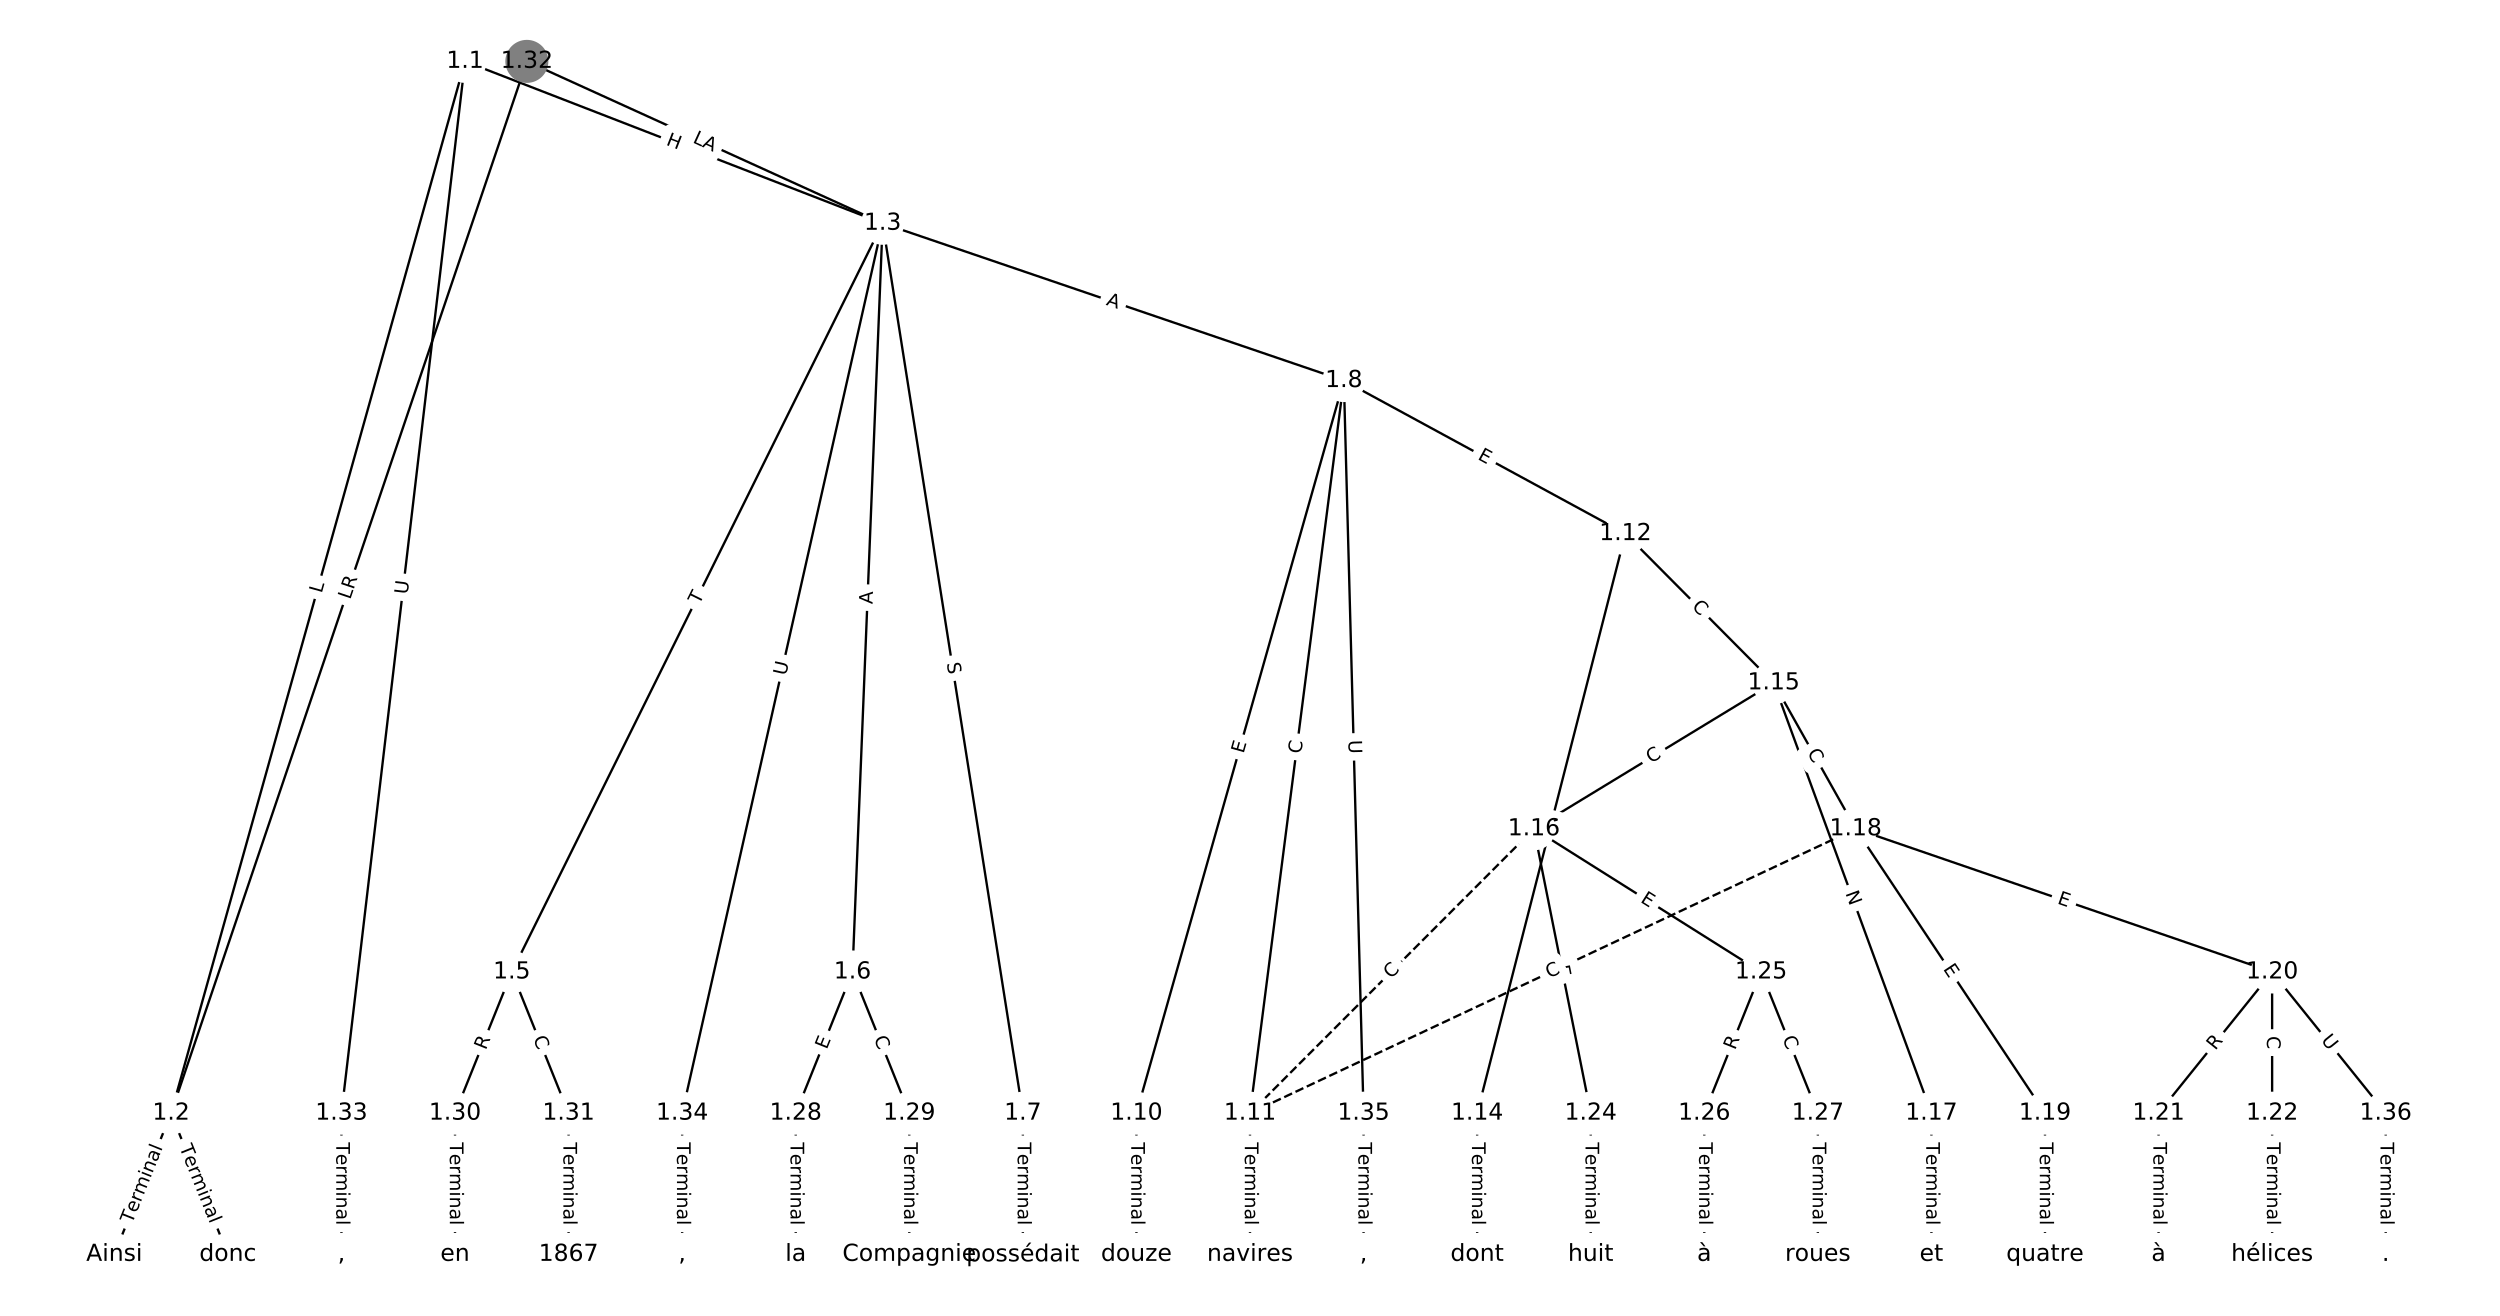 <?xml version="1.0" encoding="utf-8" standalone="no"?>
<!DOCTYPE svg PUBLIC "-//W3C//DTD SVG 1.1//EN"
  "http://www.w3.org/Graphics/SVG/1.1/DTD/svg11.dtd">
<!-- Created with matplotlib (https://matplotlib.org/) -->
<svg height="560pt" version="1.1" viewBox="0 0 1064 560" width="1064pt" xmlns="http://www.w3.org/2000/svg" xmlns:xlink="http://www.w3.org/1999/xlink">
 <defs>
  <style type="text/css">
*{stroke-linecap:butt;stroke-linejoin:round;}
  </style>
 </defs>
 <g id="figure_1">
  <g id="patch_1">
   <path d="M 0 560 
L 1064 560 
L 1064 0 
L 0 0 
z
" style="fill:#ffffff;"/>
  </g>
  <g id="axes_1">
   <g id="LineCollection_1">
    <path clip-path="url(#p72529026e6)" d="M 197.927 26.124 
L 72.815 473.778 
" style="fill:none;stroke:#000000;"/>
    <path clip-path="url(#p72529026e6)" d="M 197.927 26.124 
L 375.649 95.034 
" style="fill:none;stroke:#000000;"/>
    <path clip-path="url(#p72529026e6)" d="M 197.927 26.124 
L 145.318 473.778 
" style="fill:none;stroke:#000000;"/>
    <path clip-path="url(#p72529026e6)" d="M 72.815 473.778 
L 48.647 533.876 
" style="fill:none;stroke:#000000;"/>
    <path clip-path="url(#p72529026e6)" d="M 72.815 473.778 
L 96.982 533.876 
" style="fill:none;stroke:#000000;"/>
    <path clip-path="url(#p72529026e6)" d="M 375.649 95.034 
L 217.82 413.679 
" style="fill:none;stroke:#000000;"/>
    <path clip-path="url(#p72529026e6)" d="M 375.649 95.034 
L 362.826 413.679 
" style="fill:none;stroke:#000000;"/>
    <path clip-path="url(#p72529026e6)" d="M 375.649 95.034 
L 435.329 473.778 
" style="fill:none;stroke:#000000;"/>
    <path clip-path="url(#p72529026e6)" d="M 375.649 95.034 
L 571.944 161.974 
" style="fill:none;stroke:#000000;"/>
    <path clip-path="url(#p72529026e6)" d="M 375.649 95.034 
L 290.323 473.778 
" style="fill:none;stroke:#000000;"/>
    <path clip-path="url(#p72529026e6)" d="M 217.82 413.679 
L 193.653 473.778 
" style="fill:none;stroke:#000000;"/>
    <path clip-path="url(#p72529026e6)" d="M 217.82 413.679 
L 241.988 473.778 
" style="fill:none;stroke:#000000;"/>
    <path clip-path="url(#p72529026e6)" d="M 362.826 413.679 
L 338.659 473.778 
" style="fill:none;stroke:#000000;"/>
    <path clip-path="url(#p72529026e6)" d="M 362.826 413.679 
L 386.994 473.778 
" style="fill:none;stroke:#000000;"/>
    <path clip-path="url(#p72529026e6)" d="M 435.329 473.778 
L 435.329 533.876 
" style="fill:none;stroke:#000000;"/>
    <path clip-path="url(#p72529026e6)" d="M 571.944 161.974 
L 483.665 473.778 
" style="fill:none;stroke:#000000;"/>
    <path clip-path="url(#p72529026e6)" d="M 571.944 161.974 
L 532 473.778 
" style="fill:none;stroke:#000000;"/>
    <path clip-path="url(#p72529026e6)" d="M 571.944 161.974 
L 691.775 227.114 
" style="fill:none;stroke:#000000;"/>
    <path clip-path="url(#p72529026e6)" d="M 571.944 161.974 
L 580.335 473.778 
" style="fill:none;stroke:#000000;"/>
    <path clip-path="url(#p72529026e6)" d="M 483.665 473.778 
L 483.665 533.876 
" style="fill:none;stroke:#000000;"/>
    <path clip-path="url(#p72529026e6)" d="M 532 473.778 
L 532 533.876 
" style="fill:none;stroke:#000000;"/>
    <path clip-path="url(#p72529026e6)" d="M 691.775 227.114 
L 628.671 473.778 
" style="fill:none;stroke:#000000;"/>
    <path clip-path="url(#p72529026e6)" d="M 691.775 227.114 
L 754.879 290.637 
" style="fill:none;stroke:#000000;"/>
    <path clip-path="url(#p72529026e6)" d="M 628.671 473.778 
L 628.671 533.876 
" style="fill:none;stroke:#000000;"/>
    <path clip-path="url(#p72529026e6)" d="M 754.879 290.637 
L 652.838 352.745 
" style="fill:none;stroke:#000000;"/>
    <path clip-path="url(#p72529026e6)" d="M 754.879 290.637 
L 822.012 473.778 
" style="fill:none;stroke:#000000;"/>
    <path clip-path="url(#p72529026e6)" d="M 754.879 290.637 
L 789.788 352.745 
" style="fill:none;stroke:#000000;"/>
    <path clip-path="url(#p72529026e6)" d="M 652.838 352.745 
L 532 473.778 
" style="fill:none;stroke:#000000;stroke-dasharray:3.7,1.6;stroke-dashoffset:0;"/>
    <path clip-path="url(#p72529026e6)" d="M 652.838 352.745 
L 677.006 473.778 
" style="fill:none;stroke:#000000;"/>
    <path clip-path="url(#p72529026e6)" d="M 652.838 352.745 
L 749.509 413.679 
" style="fill:none;stroke:#000000;"/>
    <path clip-path="url(#p72529026e6)" d="M 822.012 473.778 
L 822.012 533.876 
" style="fill:none;stroke:#000000;"/>
    <path clip-path="url(#p72529026e6)" d="M 789.788 352.745 
L 532 473.778 
" style="fill:none;stroke:#000000;stroke-dasharray:3.7,1.6;stroke-dashoffset:0;"/>
    <path clip-path="url(#p72529026e6)" d="M 789.788 352.745 
L 870.347 473.778 
" style="fill:none;stroke:#000000;"/>
    <path clip-path="url(#p72529026e6)" d="M 789.788 352.745 
L 967.018 413.679 
" style="fill:none;stroke:#000000;"/>
    <path clip-path="url(#p72529026e6)" d="M 870.347 473.778 
L 870.347 533.876 
" style="fill:none;stroke:#000000;"/>
    <path clip-path="url(#p72529026e6)" d="M 967.018 413.679 
L 918.682 473.778 
" style="fill:none;stroke:#000000;"/>
    <path clip-path="url(#p72529026e6)" d="M 967.018 413.679 
L 967.018 473.778 
" style="fill:none;stroke:#000000;"/>
    <path clip-path="url(#p72529026e6)" d="M 967.018 413.679 
L 1015.353 473.778 
" style="fill:none;stroke:#000000;"/>
    <path clip-path="url(#p72529026e6)" d="M 918.682 473.778 
L 918.682 533.876 
" style="fill:none;stroke:#000000;"/>
    <path clip-path="url(#p72529026e6)" d="M 967.018 473.778 
L 967.018 533.876 
" style="fill:none;stroke:#000000;"/>
    <path clip-path="url(#p72529026e6)" d="M 677.006 473.778 
L 677.006 533.876 
" style="fill:none;stroke:#000000;"/>
    <path clip-path="url(#p72529026e6)" d="M 749.509 413.679 
L 725.341 473.778 
" style="fill:none;stroke:#000000;"/>
    <path clip-path="url(#p72529026e6)" d="M 749.509 413.679 
L 773.677 473.778 
" style="fill:none;stroke:#000000;"/>
    <path clip-path="url(#p72529026e6)" d="M 725.341 473.778 
L 725.341 533.876 
" style="fill:none;stroke:#000000;"/>
    <path clip-path="url(#p72529026e6)" d="M 773.677 473.778 
L 773.677 533.876 
" style="fill:none;stroke:#000000;"/>
    <path clip-path="url(#p72529026e6)" d="M 338.659 473.778 
L 338.659 533.876 
" style="fill:none;stroke:#000000;"/>
    <path clip-path="url(#p72529026e6)" d="M 386.994 473.778 
L 386.994 533.876 
" style="fill:none;stroke:#000000;"/>
    <path clip-path="url(#p72529026e6)" d="M 193.653 473.778 
L 193.653 533.876 
" style="fill:none;stroke:#000000;"/>
    <path clip-path="url(#p72529026e6)" d="M 241.988 473.778 
L 241.988 533.876 
" style="fill:none;stroke:#000000;"/>
    <path clip-path="url(#p72529026e6)" d="M 224.232 26.124 
L 72.815 473.778 
" style="fill:none;stroke:#000000;"/>
    <path clip-path="url(#p72529026e6)" d="M 224.232 26.124 
L 375.649 95.034 
" style="fill:none;stroke:#000000;"/>
    <path clip-path="url(#p72529026e6)" d="M 145.318 473.778 
L 145.318 533.876 
" style="fill:none;stroke:#000000;"/>
    <path clip-path="url(#p72529026e6)" d="M 290.323 473.778 
L 290.323 533.876 
" style="fill:none;stroke:#000000;"/>
    <path clip-path="url(#p72529026e6)" d="M 580.335 473.778 
L 580.335 533.876 
" style="fill:none;stroke:#000000;"/>
    <path clip-path="url(#p72529026e6)" d="M 1015.353 473.778 
L 1015.353 533.876 
" style="fill:none;stroke:#000000;"/>
   </g>
   <g id="text_1">
    <g id="patch_2">
     <path clip-path="url(#p72529026e6)" d="M 140.811 253.785 
L 142.01 249.492 
Q 142.656 247.181 140.345 246.535 
L 132.888 244.451 
Q 130.577 243.805 129.931 246.116 
L 128.731 250.409 
Q 128.085 252.721 130.396 253.367 
L 137.853 255.451 
Q 140.165 256.097 140.811 253.785 
z
" style="fill:#ffffff;stroke:#ffffff;stroke-linejoin:miter;"/>
    </g>
    <g clip-path="url(#p72529026e6)">
     <!-- L -->
     <defs>
      <path d="M 9.812 72.906 
L 19.672 72.906 
L 19.672 8.297 
L 55.172 8.297 
L 55.172 0 
L 9.812 0 
z
" id="DejaVuSans-76"/>
     </defs>
     <g transform="translate(136.897 252.691)rotate(-74.385)scale(0.08 -0.08)">
      <use xlink:href="#DejaVuSans-76"/>
     </g>
    </g>
   </g>
   <g id="text_2">
    <g id="patch_3">
     <path clip-path="url(#p72529026e6)" d="M 281.716 65.339 
L 287.325 67.514 
Q 289.563 68.381 290.431 66.144 
L 293.23 58.925 
Q 294.097 56.687 291.86 55.819 
L 286.25 53.644 
Q 284.013 52.777 283.145 55.015 
L 280.346 62.233 
Q 279.478 64.471 281.716 65.339 
z
" style="fill:#ffffff;stroke:#ffffff;stroke-linejoin:miter;"/>
    </g>
    <g clip-path="url(#p72529026e6)">
     <!-- H -->
     <defs>
      <path d="M 9.812 72.906 
L 19.672 72.906 
L 19.672 43.016 
L 55.516 43.016 
L 55.516 72.906 
L 65.375 72.906 
L 65.375 0 
L 55.516 0 
L 55.516 34.719 
L 19.672 34.719 
L 19.672 0 
L 9.812 0 
z
" id="DejaVuSans-72"/>
     </defs>
     <g transform="translate(283.185 61.55)rotate(-338.806)scale(0.08 -0.08)">
      <use xlink:href="#DejaVuSans-72"/>
     </g>
    </g>
   </g>
   <g id="text_3">
    <g id="patch_4">
     <path clip-path="url(#p72529026e6)" d="M 177.509 253.59 
L 178.192 247.775 
Q 178.472 245.392 176.089 245.111 
L 168.399 244.208 
Q 166.016 243.928 165.736 246.311 
L 165.052 252.126 
Q 164.772 254.51 167.156 254.79 
L 174.845 255.694 
Q 177.229 255.974 177.509 253.59 
z
" style="fill:#ffffff;stroke:#ffffff;stroke-linejoin:miter;"/>
    </g>
    <g clip-path="url(#p72529026e6)">
     <!-- U -->
     <defs>
      <path d="M 8.688 72.906 
L 18.609 72.906 
L 18.609 28.609 
Q 18.609 16.891 22.844 11.734 
Q 27.094 6.594 36.625 6.594 
Q 46.094 6.594 50.344 11.734 
Q 54.594 16.891 54.594 28.609 
L 54.594 72.906 
L 64.5 72.906 
L 64.5 27.391 
Q 64.5 13.141 57.438 5.859 
Q 50.391 -1.422 36.625 -1.422 
Q 22.797 -1.422 15.734 5.859 
Q 8.688 13.141 8.688 27.391 
z
" id="DejaVuSans-85"/>
     </defs>
     <g transform="translate(173.473 253.116)rotate(-83.297)scale(0.08 -0.08)">
      <use xlink:href="#DejaVuSans-85"/>
     </g>
    </g>
   </g>
   <g id="text_4">
    <g id="patch_5">
     <path clip-path="url(#p72529026e6)" d="M 59.967 522.535 
L 73.132 489.798 
Q 74.027 487.572 71.8 486.676 
L 64.617 483.787 
Q 62.39 482.892 61.495 485.119 
L 48.33 517.856 
Q 47.435 520.083 49.661 520.978 
L 56.845 523.867 
Q 59.071 524.762 59.967 522.535 
z
" style="fill:#ffffff;stroke:#ffffff;stroke-linejoin:miter;"/>
    </g>
    <g clip-path="url(#p72529026e6)">
     <!-- Terminal -->
     <defs>
      <path d="M -0.297 72.906 
L 61.375 72.906 
L 61.375 64.594 
L 35.5 64.594 
L 35.5 0 
L 25.594 0 
L 25.594 64.594 
L -0.297 64.594 
z
" id="DejaVuSans-84"/>
      <path d="M 56.203 29.594 
L 56.203 25.203 
L 14.891 25.203 
Q 15.484 15.922 20.484 11.062 
Q 25.484 6.203 34.422 6.203 
Q 39.594 6.203 44.453 7.469 
Q 49.312 8.734 54.109 11.281 
L 54.109 2.781 
Q 49.266 0.734 44.188 -0.344 
Q 39.109 -1.422 33.891 -1.422 
Q 20.797 -1.422 13.156 6.188 
Q 5.516 13.812 5.516 26.812 
Q 5.516 40.234 12.766 48.109 
Q 20.016 56 32.328 56 
Q 43.359 56 49.781 48.891 
Q 56.203 41.797 56.203 29.594 
z
M 47.219 32.234 
Q 47.125 39.594 43.094 43.984 
Q 39.062 48.391 32.422 48.391 
Q 24.906 48.391 20.391 44.141 
Q 15.875 39.891 15.188 32.172 
z
" id="DejaVuSans-101"/>
      <path d="M 41.109 46.297 
Q 39.594 47.172 37.812 47.578 
Q 36.031 48 33.891 48 
Q 26.266 48 22.188 43.047 
Q 18.109 38.094 18.109 28.812 
L 18.109 0 
L 9.078 0 
L 9.078 54.688 
L 18.109 54.688 
L 18.109 46.188 
Q 20.953 51.172 25.484 53.578 
Q 30.031 56 36.531 56 
Q 37.453 56 38.578 55.875 
Q 39.703 55.766 41.062 55.516 
z
" id="DejaVuSans-114"/>
      <path d="M 52 44.188 
Q 55.375 50.25 60.062 53.125 
Q 64.75 56 71.094 56 
Q 79.641 56 84.281 50.016 
Q 88.922 44.047 88.922 33.016 
L 88.922 0 
L 79.891 0 
L 79.891 32.719 
Q 79.891 40.578 77.094 44.375 
Q 74.312 48.188 68.609 48.188 
Q 61.625 48.188 57.562 43.547 
Q 53.516 38.922 53.516 30.906 
L 53.516 0 
L 44.484 0 
L 44.484 32.719 
Q 44.484 40.625 41.703 44.406 
Q 38.922 48.188 33.109 48.188 
Q 26.219 48.188 22.156 43.531 
Q 18.109 38.875 18.109 30.906 
L 18.109 0 
L 9.078 0 
L 9.078 54.688 
L 18.109 54.688 
L 18.109 46.188 
Q 21.188 51.219 25.484 53.609 
Q 29.781 56 35.688 56 
Q 41.656 56 45.828 52.969 
Q 50 49.953 52 44.188 
z
" id="DejaVuSans-109"/>
      <path d="M 9.422 54.688 
L 18.406 54.688 
L 18.406 0 
L 9.422 0 
z
M 9.422 75.984 
L 18.406 75.984 
L 18.406 64.594 
L 9.422 64.594 
z
" id="DejaVuSans-105"/>
      <path d="M 54.891 33.016 
L 54.891 0 
L 45.906 0 
L 45.906 32.719 
Q 45.906 40.484 42.875 44.328 
Q 39.844 48.188 33.797 48.188 
Q 26.516 48.188 22.312 43.547 
Q 18.109 38.922 18.109 30.906 
L 18.109 0 
L 9.078 0 
L 9.078 54.688 
L 18.109 54.688 
L 18.109 46.188 
Q 21.344 51.125 25.703 53.562 
Q 30.078 56 35.797 56 
Q 45.219 56 50.047 50.172 
Q 54.891 44.344 54.891 33.016 
z
" id="DejaVuSans-110"/>
      <path d="M 34.281 27.484 
Q 23.391 27.484 19.188 25 
Q 14.984 22.516 14.984 16.5 
Q 14.984 11.719 18.141 8.906 
Q 21.297 6.109 26.703 6.109 
Q 34.188 6.109 38.703 11.406 
Q 43.219 16.703 43.219 25.484 
L 43.219 27.484 
z
M 52.203 31.203 
L 52.203 0 
L 43.219 0 
L 43.219 8.297 
Q 40.141 3.328 35.547 0.953 
Q 30.953 -1.422 24.312 -1.422 
Q 15.922 -1.422 10.953 3.297 
Q 6 8.016 6 15.922 
Q 6 25.141 12.172 29.828 
Q 18.359 34.516 30.609 34.516 
L 43.219 34.516 
L 43.219 35.406 
Q 43.219 41.609 39.141 45 
Q 35.062 48.391 27.688 48.391 
Q 23 48.391 18.547 47.266 
Q 14.109 46.141 10.016 43.891 
L 10.016 52.203 
Q 14.938 54.109 19.578 55.047 
Q 24.219 56 28.609 56 
Q 40.484 56 46.344 49.844 
Q 52.203 43.703 52.203 31.203 
z
" id="DejaVuSans-97"/>
      <path d="M 9.422 75.984 
L 18.406 75.984 
L 18.406 0 
L 9.422 0 
z
" id="DejaVuSans-108"/>
     </defs>
     <g transform="translate(56.196 521.019)rotate(-68.093)scale(0.08 -0.08)">
      <use xlink:href="#DejaVuSans-84"/>
      <use x="60.818" xlink:href="#DejaVuSans-101"/>
      <use x="122.342" xlink:href="#DejaVuSans-114"/>
      <use x="163.439" xlink:href="#DejaVuSans-109"/>
      <use x="260.852" xlink:href="#DejaVuSans-105"/>
      <use x="288.635" xlink:href="#DejaVuSans-110"/>
      <use x="352.014" xlink:href="#DejaVuSans-97"/>
      <use x="413.293" xlink:href="#DejaVuSans-108"/>
     </g>
    </g>
   </g>
   <g id="text_5">
    <g id="patch_6">
     <path clip-path="url(#p72529026e6)" d="M 72.498 489.798 
L 85.662 522.535 
Q 86.558 524.762 88.784 523.867 
L 95.968 520.978 
Q 98.195 520.083 97.299 517.856 
L 84.134 485.119 
Q 83.239 482.892 81.012 483.787 
L 73.829 486.676 
Q 71.602 487.572 72.498 489.798 
z
" style="fill:#ffffff;stroke:#ffffff;stroke-linejoin:miter;"/>
    </g>
    <g clip-path="url(#p72529026e6)">
     <!-- Terminal -->
     <g transform="translate(76.268 488.282)rotate(-291.907)scale(0.08 -0.08)">
      <use xlink:href="#DejaVuSans-84"/>
      <use x="60.818" xlink:href="#DejaVuSans-101"/>
      <use x="122.342" xlink:href="#DejaVuSans-114"/>
      <use x="163.439" xlink:href="#DejaVuSans-109"/>
      <use x="260.852" xlink:href="#DejaVuSans-105"/>
      <use x="288.635" xlink:href="#DejaVuSans-110"/>
      <use x="352.014" xlink:href="#DejaVuSans-97"/>
      <use x="413.293" xlink:href="#DejaVuSans-108"/>
     </g>
    </g>
   </g>
   <g id="text_6">
    <g id="patch_7">
     <path clip-path="url(#p72529026e6)" d="M 301.27 259.33 
L 303.439 254.951 
Q 304.504 252.8 302.353 251.735 
L 295.415 248.299 
Q 293.265 247.233 292.199 249.384 
L 290.031 253.763 
Q 288.965 255.913 291.116 256.978 
L 298.054 260.415 
Q 300.205 261.48 301.27 259.33 
z
" style="fill:#ffffff;stroke:#ffffff;stroke-linejoin:miter;"/>
    </g>
    <g clip-path="url(#p72529026e6)">
     <!-- T -->
     <g transform="translate(297.628 257.526)rotate(-63.65)scale(0.08 -0.08)">
      <use xlink:href="#DejaVuSans-84"/>
     </g>
    </g>
   </g>
   <g id="text_7">
    <g id="patch_8">
     <path clip-path="url(#p72529026e6)" d="M 375.394 257.343 
L 375.614 251.875 
Q 375.71 249.477 373.312 249.38 
L 365.576 249.069 
Q 363.178 248.973 363.081 251.371 
L 362.861 256.839 
Q 362.765 259.237 365.163 259.333 
L 372.899 259.645 
Q 375.297 259.741 375.394 257.343 
z
" style="fill:#ffffff;stroke:#ffffff;stroke-linejoin:miter;"/>
    </g>
    <g clip-path="url(#p72529026e6)">
     <!-- A -->
     <defs>
      <path d="M 34.188 63.188 
L 20.797 26.906 
L 47.609 26.906 
z
M 28.609 72.906 
L 39.797 72.906 
L 67.578 0 
L 57.328 0 
L 50.688 18.703 
L 17.828 18.703 
L 11.188 0 
L 0.781 0 
z
" id="DejaVuSans-65"/>
     </defs>
     <g transform="translate(371.333 257.18)rotate(-87.696)scale(0.08 -0.08)">
      <use xlink:href="#DejaVuSans-65"/>
     </g>
    </g>
   </g>
   <g id="text_8">
    <g id="patch_9">
     <path clip-path="url(#p72529026e6)" d="M 398.899 282.874 
L 399.689 287.891 
Q 400.063 290.261 402.434 289.888 
L 410.082 288.683 
Q 412.453 288.309 412.079 285.938 
L 411.289 280.922 
Q 410.915 278.551 408.544 278.924 
L 400.896 280.129 
Q 398.525 280.503 398.899 282.874 
z
" style="fill:#ffffff;stroke:#ffffff;stroke-linejoin:miter;"/>
    </g>
    <g clip-path="url(#p72529026e6)">
     <!-- S -->
     <defs>
      <path d="M 53.516 70.516 
L 53.516 60.891 
Q 47.906 63.578 42.922 64.891 
Q 37.938 66.219 33.297 66.219 
Q 25.25 66.219 20.875 63.094 
Q 16.5 59.969 16.5 54.203 
Q 16.5 49.359 19.406 46.891 
Q 22.312 44.438 30.422 42.922 
L 36.375 41.703 
Q 47.406 39.594 52.656 34.297 
Q 57.906 29 57.906 20.125 
Q 57.906 9.516 50.797 4.047 
Q 43.703 -1.422 29.984 -1.422 
Q 24.812 -1.422 18.969 -0.25 
Q 13.141 0.922 6.891 3.219 
L 6.891 13.375 
Q 12.891 10.016 18.656 8.297 
Q 24.422 6.594 29.984 6.594 
Q 38.422 6.594 43.016 9.906 
Q 47.609 13.234 47.609 19.391 
Q 47.609 24.75 44.312 27.781 
Q 41.016 30.812 33.5 32.328 
L 27.484 33.5 
Q 16.453 35.688 11.516 40.375 
Q 6.594 45.062 6.594 53.422 
Q 6.594 63.094 13.406 68.656 
Q 20.219 74.219 32.172 74.219 
Q 37.312 74.219 42.625 73.281 
Q 47.953 72.359 53.516 70.516 
z
" id="DejaVuSans-83"/>
     </defs>
     <g transform="translate(402.913 282.241)rotate(-278.955)scale(0.08 -0.08)">
      <use xlink:href="#DejaVuSans-83"/>
     </g>
    </g>
   </g>
   <g id="text_9">
    <g id="patch_10">
     <path clip-path="url(#p72529026e6)" d="M 469.182 133.556 
L 474.362 135.323 
Q 476.633 136.097 477.408 133.826 
L 479.907 126.498 
Q 480.682 124.226 478.41 123.452 
L 473.231 121.685 
Q 470.959 120.911 470.184 123.182 
L 467.685 130.51 
Q 466.911 132.782 469.182 133.556 
z
" style="fill:#ffffff;stroke:#ffffff;stroke-linejoin:miter;"/>
    </g>
    <g clip-path="url(#p72529026e6)">
     <!-- A -->
     <g transform="translate(470.494 129.71)rotate(-341.17)scale(0.08 -0.08)">
      <use xlink:href="#DejaVuSans-65"/>
     </g>
    </g>
   </g>
   <g id="text_10">
    <g id="patch_11">
     <path clip-path="url(#p72529026e6)" d="M 338.461 288.64 
L 339.747 282.928 
Q 340.275 280.587 337.934 280.06 
L 330.38 278.358 
Q 328.039 277.831 327.512 280.172 
L 326.225 285.884 
Q 325.697 288.225 328.039 288.753 
L 335.592 290.454 
Q 337.933 290.982 338.461 288.64 
z
" style="fill:#ffffff;stroke:#ffffff;stroke-linejoin:miter;"/>
    </g>
    <g clip-path="url(#p72529026e6)">
     <!-- U -->
     <g transform="translate(334.496 287.747)rotate(-77.304)scale(0.08 -0.08)">
      <use xlink:href="#DejaVuSans-85"/>
     </g>
    </g>
   </g>
   <g id="text_11">
    <g id="patch_12">
     <path clip-path="url(#p72529026e6)" d="M 210.518 448.647 
L 212.592 443.49 
Q 213.487 441.263 211.261 440.367 
L 204.077 437.479 
Q 201.851 436.583 200.955 438.81 
L 198.881 443.967 
Q 197.986 446.194 200.213 447.089 
L 207.396 449.978 
Q 209.623 450.874 210.518 448.647 
z
" style="fill:#ffffff;stroke:#ffffff;stroke-linejoin:miter;"/>
    </g>
    <g clip-path="url(#p72529026e6)">
     <!-- R -->
     <defs>
      <path d="M 44.391 34.188 
Q 47.562 33.109 50.562 29.594 
Q 53.562 26.078 56.594 19.922 
L 66.609 0 
L 56 0 
L 46.688 18.703 
Q 43.062 26.031 39.672 28.422 
Q 36.281 30.812 30.422 30.812 
L 19.672 30.812 
L 19.672 0 
L 9.812 0 
L 9.812 72.906 
L 32.078 72.906 
Q 44.578 72.906 50.734 67.672 
Q 56.891 62.453 56.891 51.906 
Q 56.891 45.016 53.688 40.469 
Q 50.484 35.938 44.391 34.188 
z
M 19.672 64.797 
L 19.672 38.922 
L 32.078 38.922 
Q 39.203 38.922 42.844 42.219 
Q 46.484 45.516 46.484 51.906 
Q 46.484 58.297 42.844 61.547 
Q 39.203 64.797 32.078 64.797 
z
" id="DejaVuSans-82"/>
     </defs>
     <g transform="translate(206.748 447.131)rotate(-68.093)scale(0.08 -0.08)">
      <use xlink:href="#DejaVuSans-82"/>
     </g>
    </g>
   </g>
   <g id="text_12">
    <g id="patch_13">
     <path clip-path="url(#p72529026e6)" d="M 223.044 443.477 
L 225.128 448.66 
Q 226.023 450.886 228.25 449.991 
L 235.434 447.102 
Q 237.66 446.207 236.765 443.98 
L 234.681 438.797 
Q 233.785 436.571 231.558 437.466 
L 224.375 440.355 
Q 222.148 441.25 223.044 443.477 
z
" style="fill:#ffffff;stroke:#ffffff;stroke-linejoin:miter;"/>
    </g>
    <g clip-path="url(#p72529026e6)">
     <!-- C -->
     <defs>
      <path d="M 64.406 67.281 
L 64.406 56.891 
Q 59.422 61.531 53.781 63.812 
Q 48.141 66.109 41.797 66.109 
Q 29.297 66.109 22.656 58.469 
Q 16.016 50.828 16.016 36.375 
Q 16.016 21.969 22.656 14.328 
Q 29.297 6.688 41.797 6.688 
Q 48.141 6.688 53.781 8.984 
Q 59.422 11.281 64.406 15.922 
L 64.406 5.609 
Q 59.234 2.094 53.438 0.328 
Q 47.656 -1.422 41.219 -1.422 
Q 24.656 -1.422 15.125 8.703 
Q 5.609 18.844 5.609 36.375 
Q 5.609 53.953 15.125 64.078 
Q 24.656 74.219 41.219 74.219 
Q 47.75 74.219 53.531 72.484 
Q 59.328 70.75 64.406 67.281 
z
" id="DejaVuSans-67"/>
     </defs>
     <g transform="translate(226.814 441.961)rotate(-291.907)scale(0.08 -0.08)">
      <use xlink:href="#DejaVuSans-67"/>
     </g>
    </g>
   </g>
   <g id="text_13">
    <g id="patch_14">
     <path clip-path="url(#p72529026e6)" d="M 355.618 448.413 
L 357.504 443.723 
Q 358.399 441.497 356.173 440.601 
L 348.989 437.712 
Q 346.763 436.817 345.867 439.044 
L 343.981 443.734 
Q 343.086 445.96 345.312 446.856 
L 352.496 449.745 
Q 354.723 450.64 355.618 448.413 
z
" style="fill:#ffffff;stroke:#ffffff;stroke-linejoin:miter;"/>
    </g>
    <g clip-path="url(#p72529026e6)">
     <!-- E -->
     <defs>
      <path d="M 9.812 72.906 
L 55.906 72.906 
L 55.906 64.594 
L 19.672 64.594 
L 19.672 43.016 
L 54.391 43.016 
L 54.391 34.719 
L 19.672 34.719 
L 19.672 8.297 
L 56.781 8.297 
L 56.781 0 
L 9.812 0 
z
" id="DejaVuSans-69"/>
     </defs>
     <g transform="translate(351.848 446.897)rotate(-68.093)scale(0.08 -0.08)">
      <use xlink:href="#DejaVuSans-69"/>
     </g>
    </g>
   </g>
   <g id="text_14">
    <g id="patch_15">
     <path clip-path="url(#p72529026e6)" d="M 368.05 443.477 
L 370.134 448.66 
Q 371.029 450.886 373.256 449.991 
L 380.439 447.102 
Q 382.666 446.207 381.771 443.98 
L 379.687 438.797 
Q 378.791 436.571 376.564 437.466 
L 369.381 440.355 
Q 367.154 441.25 368.05 443.477 
z
" style="fill:#ffffff;stroke:#ffffff;stroke-linejoin:miter;"/>
    </g>
    <g clip-path="url(#p72529026e6)">
     <!-- C -->
     <g transform="translate(371.82 441.961)rotate(-291.907)scale(0.08 -0.08)">
      <use xlink:href="#DejaVuSans-67"/>
     </g>
    </g>
   </g>
   <g id="text_15">
    <g id="patch_16">
     <path clip-path="url(#p72529026e6)" d="M 429.058 486.185 
L 429.058 521.47 
Q 429.058 523.87 431.458 523.87 
L 439.201 523.87 
Q 441.601 523.87 441.601 521.47 
L 441.601 486.185 
Q 441.601 483.785 439.201 483.785 
L 431.458 483.785 
Q 429.058 483.785 429.058 486.185 
z
" style="fill:#ffffff;stroke:#ffffff;stroke-linejoin:miter;"/>
    </g>
    <g clip-path="url(#p72529026e6)">
     <!-- Terminal -->
     <g transform="translate(433.122 486.185)rotate(-270)scale(0.08 -0.08)">
      <use xlink:href="#DejaVuSans-84"/>
      <use x="60.818" xlink:href="#DejaVuSans-101"/>
      <use x="122.342" xlink:href="#DejaVuSans-114"/>
      <use x="163.439" xlink:href="#DejaVuSans-109"/>
      <use x="260.852" xlink:href="#DejaVuSans-105"/>
      <use x="288.635" xlink:href="#DejaVuSans-110"/>
      <use x="352.014" xlink:href="#DejaVuSans-97"/>
      <use x="413.293" xlink:href="#DejaVuSans-108"/>
     </g>
    </g>
   </g>
   <g id="text_16">
    <g id="patch_17">
     <path clip-path="url(#p72529026e6)" d="M 533.15 322.016 
L 534.527 317.152 
Q 535.181 314.843 532.871 314.189 
L 525.422 312.08 
Q 523.112 311.426 522.459 313.735 
L 521.082 318.599 
Q 520.428 320.908 522.737 321.562 
L 530.187 323.671 
Q 532.496 324.325 533.15 322.016 
z
" style="fill:#ffffff;stroke:#ffffff;stroke-linejoin:miter;"/>
    </g>
    <g clip-path="url(#p72529026e6)">
     <!-- E -->
     <g transform="translate(529.24 320.909)rotate(-74.192)scale(0.08 -0.08)">
      <use xlink:href="#DejaVuSans-69"/>
     </g>
    </g>
   </g>
   <g id="text_17">
    <g id="patch_18">
     <path clip-path="url(#p72529026e6)" d="M 557.837 321.443 
L 558.547 315.902 
Q 558.852 313.522 556.472 313.217 
L 548.792 312.233 
Q 546.411 311.928 546.106 314.308 
L 545.397 319.849 
Q 545.092 322.23 547.472 322.535 
L 555.152 323.519 
Q 557.532 323.824 557.837 321.443 
z
" style="fill:#ffffff;stroke:#ffffff;stroke-linejoin:miter;"/>
    </g>
    <g clip-path="url(#p72529026e6)">
     <!-- C -->
     <g transform="translate(553.807 320.927)rotate(-82.7)scale(0.08 -0.08)">
      <use xlink:href="#DejaVuSans-67"/>
     </g>
    </g>
   </g>
   <g id="text_18">
    <g id="patch_19">
     <path clip-path="url(#p72529026e6)" d="M 626.644 198.846 
L 631.085 201.261 
Q 633.193 202.407 634.34 200.298 
L 638.038 193.496 
Q 639.184 191.387 637.075 190.241 
L 632.634 187.827 
Q 630.525 186.68 629.379 188.789 
L 625.681 195.591 
Q 624.535 197.7 626.644 198.846 
z
" style="fill:#ffffff;stroke:#ffffff;stroke-linejoin:miter;"/>
    </g>
    <g clip-path="url(#p72529026e6)">
     <!-- E -->
     <g transform="translate(628.585 195.276)rotate(-331.472)scale(0.08 -0.08)">
      <use xlink:href="#DejaVuSans-69"/>
     </g>
    </g>
   </g>
   <g id="text_19">
    <g id="patch_20">
     <path clip-path="url(#p72529026e6)" d="M 569.792 315.118 
L 569.949 320.971 
Q 570.014 323.37 572.413 323.305 
L 580.153 323.097 
Q 582.552 323.033 582.487 320.633 
L 582.33 314.781 
Q 582.265 312.381 579.866 312.446 
L 572.126 312.654 
Q 569.727 312.719 569.792 315.118 
z
" style="fill:#ffffff;stroke:#ffffff;stroke-linejoin:miter;"/>
    </g>
    <g clip-path="url(#p72529026e6)">
     <!-- U -->
     <g transform="translate(573.854 315.009)rotate(-271.542)scale(0.08 -0.08)">
      <use xlink:href="#DejaVuSans-85"/>
     </g>
    </g>
   </g>
   <g id="text_20">
    <g id="patch_21">
     <path clip-path="url(#p72529026e6)" d="M 477.393 486.185 
L 477.393 521.47 
Q 477.393 523.87 479.793 523.87 
L 487.536 523.87 
Q 489.936 523.87 489.936 521.47 
L 489.936 486.185 
Q 489.936 483.785 487.536 483.785 
L 479.793 483.785 
Q 477.393 483.785 477.393 486.185 
z
" style="fill:#ffffff;stroke:#ffffff;stroke-linejoin:miter;"/>
    </g>
    <g clip-path="url(#p72529026e6)">
     <!-- Terminal -->
     <g transform="translate(481.457 486.185)rotate(-270)scale(0.08 -0.08)">
      <use xlink:href="#DejaVuSans-84"/>
      <use x="60.818" xlink:href="#DejaVuSans-101"/>
      <use x="122.342" xlink:href="#DejaVuSans-114"/>
      <use x="163.439" xlink:href="#DejaVuSans-109"/>
      <use x="260.852" xlink:href="#DejaVuSans-105"/>
      <use x="288.635" xlink:href="#DejaVuSans-110"/>
      <use x="352.014" xlink:href="#DejaVuSans-97"/>
      <use x="413.293" xlink:href="#DejaVuSans-108"/>
     </g>
    </g>
   </g>
   <g id="text_21">
    <g id="patch_22">
     <path clip-path="url(#p72529026e6)" d="M 525.729 486.185 
L 525.729 521.47 
Q 525.729 523.87 528.129 523.87 
L 535.871 523.87 
Q 538.271 523.87 538.271 521.47 
L 538.271 486.185 
Q 538.271 483.785 535.871 483.785 
L 528.129 483.785 
Q 525.729 483.785 525.729 486.185 
z
" style="fill:#ffffff;stroke:#ffffff;stroke-linejoin:miter;"/>
    </g>
    <g clip-path="url(#p72529026e6)">
     <!-- Terminal -->
     <g transform="translate(529.793 486.185)rotate(-270)scale(0.08 -0.08)">
      <use xlink:href="#DejaVuSans-84"/>
      <use x="60.818" xlink:href="#DejaVuSans-101"/>
      <use x="122.342" xlink:href="#DejaVuSans-114"/>
      <use x="163.439" xlink:href="#DejaVuSans-109"/>
      <use x="260.852" xlink:href="#DejaVuSans-105"/>
      <use x="288.635" xlink:href="#DejaVuSans-110"/>
      <use x="352.014" xlink:href="#DejaVuSans-97"/>
      <use x="413.293" xlink:href="#DejaVuSans-108"/>
     </g>
    </g>
   </g>
   <g id="text_22">
    <g id="patch_23">
     <path clip-path="url(#p72529026e6)" d="M 665.61 354.693 
L 666.987 349.307 
Q 667.582 346.982 665.257 346.387 
L 657.756 344.468 
Q 655.431 343.874 654.836 346.199 
L 653.458 351.584 
Q 652.864 353.909 655.189 354.504 
L 662.69 356.423 
Q 665.015 357.018 665.61 354.693 
z
" style="fill:#ffffff;stroke:#ffffff;stroke-linejoin:miter;"/>
    </g>
    <g clip-path="url(#p72529026e6)">
     <!-- R -->
     <g transform="translate(661.673 353.685)rotate(-75.65)scale(0.08 -0.08)">
      <use xlink:href="#DejaVuSans-82"/>
     </g>
    </g>
   </g>
   <g id="text_23">
    <g id="patch_24">
     <path clip-path="url(#p72529026e6)" d="M 716.91 261.313 
L 720.847 265.276 
Q 722.538 266.979 724.241 265.288 
L 729.734 259.831 
Q 731.436 258.14 729.745 256.437 
L 725.808 252.474 
Q 724.116 250.771 722.414 252.463 
L 716.921 257.919 
Q 715.218 259.611 716.91 261.313 
z
" style="fill:#ffffff;stroke:#ffffff;stroke-linejoin:miter;"/>
    </g>
    <g clip-path="url(#p72529026e6)">
     <!-- C -->
     <g transform="translate(719.793 258.449)rotate(-314.811)scale(0.08 -0.08)">
      <use xlink:href="#DejaVuSans-67"/>
     </g>
    </g>
   </g>
   <g id="text_24">
    <g id="patch_25">
     <path clip-path="url(#p72529026e6)" d="M 622.399 486.185 
L 622.399 521.47 
Q 622.399 523.87 624.799 523.87 
L 632.542 523.87 
Q 634.942 523.87 634.942 521.47 
L 634.942 486.185 
Q 634.942 483.785 632.542 483.785 
L 624.799 483.785 
Q 622.399 483.785 622.399 486.185 
z
" style="fill:#ffffff;stroke:#ffffff;stroke-linejoin:miter;"/>
    </g>
    <g clip-path="url(#p72529026e6)">
     <!-- Terminal -->
     <g transform="translate(626.463 486.185)rotate(-270)scale(0.08 -0.08)">
      <use xlink:href="#DejaVuSans-84"/>
      <use x="60.818" xlink:href="#DejaVuSans-101"/>
      <use x="122.342" xlink:href="#DejaVuSans-114"/>
      <use x="163.439" xlink:href="#DejaVuSans-109"/>
      <use x="260.852" xlink:href="#DejaVuSans-105"/>
      <use x="288.635" xlink:href="#DejaVuSans-110"/>
      <use x="352.014" xlink:href="#DejaVuSans-97"/>
      <use x="413.293" xlink:href="#DejaVuSans-108"/>
     </g>
    </g>
   </g>
   <g id="text_25">
    <g id="patch_26">
     <path clip-path="url(#p72529026e6)" d="M 704.734 328.5 
L 709.505 325.595 
Q 711.555 324.348 710.308 322.298 
L 706.282 315.684 
Q 705.034 313.634 702.984 314.881 
L 698.212 317.786 
Q 696.162 319.034 697.41 321.084 
L 701.436 327.698 
Q 702.683 329.748 704.734 328.5 
z
" style="fill:#ffffff;stroke:#ffffff;stroke-linejoin:miter;"/>
    </g>
    <g clip-path="url(#p72529026e6)">
     <!-- C -->
     <g transform="translate(702.621 325.029)rotate(-31.327)scale(0.08 -0.08)">
      <use xlink:href="#DejaVuSans-67"/>
     </g>
    </g>
   </g>
   <g id="text_26">
    <g id="patch_27">
     <path clip-path="url(#p72529026e6)" d="M 781.528 381.556 
L 783.587 387.175 
Q 784.413 389.429 786.667 388.603 
L 793.936 385.938 
Q 796.19 385.112 795.364 382.859 
L 793.304 377.239 
Q 792.478 374.986 790.225 375.812 
L 782.955 378.477 
Q 780.702 379.303 781.528 381.556 
z
" style="fill:#ffffff;stroke:#ffffff;stroke-linejoin:miter;"/>
    </g>
    <g clip-path="url(#p72529026e6)">
     <!-- N -->
     <defs>
      <path d="M 9.812 72.906 
L 23.094 72.906 
L 55.422 11.922 
L 55.422 72.906 
L 64.984 72.906 
L 64.984 0 
L 51.703 0 
L 19.391 60.984 
L 19.391 0 
L 9.812 0 
z
" id="DejaVuSans-78"/>
     </defs>
     <g transform="translate(785.343 380.157)rotate(-290.131)scale(0.08 -0.08)">
      <use xlink:href="#DejaVuSans-78"/>
     </g>
    </g>
   </g>
   <g id="text_27">
    <g id="patch_28">
     <path clip-path="url(#p72529026e6)" d="M 765.498 322.329 
L 768.236 327.198 
Q 769.412 329.29 771.504 328.114 
L 778.253 324.321 
Q 780.345 323.145 779.169 321.053 
L 776.432 316.183 
Q 775.256 314.091 773.164 315.267 
L 766.415 319.06 
Q 764.323 320.236 765.498 322.329 
z
" style="fill:#ffffff;stroke:#ffffff;stroke-linejoin:miter;"/>
    </g>
    <g clip-path="url(#p72529026e6)">
     <!-- C -->
     <g transform="translate(769.041 320.337)rotate(-299.339)scale(0.08 -0.08)">
      <use xlink:href="#DejaVuSans-67"/>
     </g>
    </g>
   </g>
   <g id="text_28">
    <g id="patch_29">
     <path clip-path="url(#p72529026e6)" d="M 594.884 419.669 
L 598.831 415.715 
Q 600.526 414.017 598.828 412.321 
L 593.349 406.851 
Q 591.65 405.155 589.955 406.854 
L 586.008 410.807 
Q 584.312 412.505 586.01 414.201 
L 591.49 419.671 
Q 593.188 421.367 594.884 419.669 
z
" style="fill:#ffffff;stroke:#ffffff;stroke-linejoin:miter;"/>
    </g>
    <g clip-path="url(#p72529026e6)">
     <!-- C -->
     <g transform="translate(592.008 416.797)rotate(-45.046)scale(0.08 -0.08)">
      <use xlink:href="#DejaVuSans-67"/>
     </g>
    </g>
   </g>
   <g id="text_29">
    <g id="patch_30">
     <path clip-path="url(#p72529026e6)" d="M 658.277 412.011 
L 659.267 416.968 
Q 659.737 419.321 662.091 418.851 
L 669.683 417.335 
Q 672.037 416.865 671.567 414.512 
L 670.577 409.555 
Q 670.107 407.201 667.754 407.671 
L 660.161 409.187 
Q 657.807 409.657 658.277 412.011 
z
" style="fill:#ffffff;stroke:#ffffff;stroke-linejoin:miter;"/>
    </g>
    <g clip-path="url(#p72529026e6)">
     <!-- E -->
     <g transform="translate(662.262 411.215)rotate(-281.292)scale(0.08 -0.08)">
      <use xlink:href="#DejaVuSans-69"/>
     </g>
    </g>
   </g>
   <g id="text_30">
    <g id="patch_31">
     <path clip-path="url(#p72529026e6)" d="M 695.691 387.169 
L 699.968 389.865 
Q 701.998 391.145 703.278 389.114 
L 707.406 382.564 
Q 708.686 380.534 706.656 379.254 
L 702.379 376.559 
Q 700.349 375.279 699.069 377.309 
L 694.941 383.859 
Q 693.661 385.89 695.691 387.169 
z
" style="fill:#ffffff;stroke:#ffffff;stroke-linejoin:miter;"/>
    </g>
    <g clip-path="url(#p72529026e6)">
     <!-- E -->
     <g transform="translate(697.858 383.732)rotate(-327.775)scale(0.08 -0.08)">
      <use xlink:href="#DejaVuSans-69"/>
     </g>
    </g>
   </g>
   <g id="text_31">
    <g id="patch_32">
     <path clip-path="url(#p72529026e6)" d="M 815.741 486.185 
L 815.741 521.47 
Q 815.741 523.87 818.141 523.87 
L 825.883 523.87 
Q 828.283 523.87 828.283 521.47 
L 828.283 486.185 
Q 828.283 483.785 825.883 483.785 
L 818.141 483.785 
Q 815.741 483.785 815.741 486.185 
z
" style="fill:#ffffff;stroke:#ffffff;stroke-linejoin:miter;"/>
    </g>
    <g clip-path="url(#p72529026e6)">
     <!-- Terminal -->
     <g transform="translate(819.804 486.185)rotate(-270)scale(0.08 -0.08)">
      <use xlink:href="#DejaVuSans-84"/>
      <use x="60.818" xlink:href="#DejaVuSans-101"/>
      <use x="122.342" xlink:href="#DejaVuSans-114"/>
      <use x="163.439" xlink:href="#DejaVuSans-109"/>
      <use x="260.852" xlink:href="#DejaVuSans-105"/>
      <use x="288.635" xlink:href="#DejaVuSans-110"/>
      <use x="352.014" xlink:href="#DejaVuSans-97"/>
      <use x="413.293" xlink:href="#DejaVuSans-108"/>
     </g>
    </g>
   </g>
   <g id="text_32">
    <g id="patch_33">
     <path clip-path="url(#p72529026e6)" d="M 661.031 420.125 
L 666.088 417.751 
Q 668.26 416.731 667.24 414.558 
L 663.95 407.55 
Q 662.93 405.377 660.757 406.397 
L 655.701 408.772 
Q 653.528 409.792 654.548 411.964 
L 657.839 418.972 
Q 658.859 421.145 661.031 420.125 
z
" style="fill:#ffffff;stroke:#ffffff;stroke-linejoin:miter;"/>
    </g>
    <g clip-path="url(#p72529026e6)">
     <!-- C -->
     <g transform="translate(659.304 416.446)rotate(-25.15)scale(0.08 -0.08)">
      <use xlink:href="#DejaVuSans-67"/>
     </g>
    </g>
   </g>
   <g id="text_33">
    <g id="patch_34">
     <path clip-path="url(#p72529026e6)" d="M 823.447 414.632 
L 826.248 418.84 
Q 827.577 420.838 829.575 419.508 
L 836.021 415.218 
Q 838.019 413.888 836.689 411.89 
L 833.888 407.682 
Q 832.558 405.684 830.56 407.014 
L 824.115 411.304 
Q 822.117 412.634 823.447 414.632 
z
" style="fill:#ffffff;stroke:#ffffff;stroke-linejoin:miter;"/>
    </g>
    <g clip-path="url(#p72529026e6)">
     <!-- E -->
     <g transform="translate(826.83 412.38)rotate(-303.647)scale(0.08 -0.08)">
      <use xlink:href="#DejaVuSans-69"/>
     </g>
    </g>
   </g>
   <g id="text_34">
    <g id="patch_35">
     <path clip-path="url(#p72529026e6)" d="M 873.974 388.321 
L 878.754 389.964 
Q 881.024 390.745 881.804 388.475 
L 884.322 381.153 
Q 885.102 378.883 882.832 378.103 
L 878.052 376.46 
Q 875.782 375.679 875.002 377.949 
L 872.485 385.271 
Q 871.704 387.54 873.974 388.321 
z
" style="fill:#ffffff;stroke:#ffffff;stroke-linejoin:miter;"/>
    </g>
    <g clip-path="url(#p72529026e6)">
     <!-- E -->
     <g transform="translate(875.295 384.478)rotate(-341.026)scale(0.08 -0.08)">
      <use xlink:href="#DejaVuSans-69"/>
     </g>
    </g>
   </g>
   <g id="text_35">
    <g id="patch_36">
     <path clip-path="url(#p72529026e6)" d="M 864.076 486.185 
L 864.076 521.47 
Q 864.076 523.87 866.476 523.87 
L 874.218 523.87 
Q 876.618 523.87 876.618 521.47 
L 876.618 486.185 
Q 876.618 483.785 874.218 483.785 
L 866.476 483.785 
Q 864.076 483.785 864.076 486.185 
z
" style="fill:#ffffff;stroke:#ffffff;stroke-linejoin:miter;"/>
    </g>
    <g clip-path="url(#p72529026e6)">
     <!-- Terminal -->
     <g transform="translate(868.14 486.185)rotate(-270)scale(0.08 -0.08)">
      <use xlink:href="#DejaVuSans-84"/>
      <use x="60.818" xlink:href="#DejaVuSans-101"/>
      <use x="122.342" xlink:href="#DejaVuSans-114"/>
      <use x="163.439" xlink:href="#DejaVuSans-109"/>
      <use x="260.852" xlink:href="#DejaVuSans-105"/>
      <use x="288.635" xlink:href="#DejaVuSans-110"/>
      <use x="352.014" xlink:href="#DejaVuSans-97"/>
      <use x="413.293" xlink:href="#DejaVuSans-108"/>
     </g>
    </g>
   </g>
   <g id="text_36">
    <g id="patch_37">
     <path clip-path="url(#p72529026e6)" d="M 945.995 449.825 
L 949.479 445.493 
Q 950.983 443.623 949.113 442.119 
L 943.08 437.266 
Q 941.209 435.762 939.705 437.632 
L 936.221 441.964 
Q 934.717 443.834 936.587 445.338 
L 942.621 450.191 
Q 944.491 451.695 945.995 449.825 
z
" style="fill:#ffffff;stroke:#ffffff;stroke-linejoin:miter;"/>
    </g>
    <g clip-path="url(#p72529026e6)">
     <!-- R -->
     <g transform="translate(942.828 447.278)rotate(-51.191)scale(0.08 -0.08)">
      <use xlink:href="#DejaVuSans-82"/>
     </g>
    </g>
   </g>
   <g id="text_37">
    <g id="patch_38">
     <path clip-path="url(#p72529026e6)" d="M 960.747 440.935 
L 960.747 446.522 
Q 960.747 448.922 963.147 448.922 
L 970.889 448.922 
Q 973.289 448.922 973.289 446.522 
L 973.289 440.935 
Q 973.289 438.535 970.889 438.535 
L 963.147 438.535 
Q 960.747 438.535 960.747 440.935 
z
" style="fill:#ffffff;stroke:#ffffff;stroke-linejoin:miter;"/>
    </g>
    <g clip-path="url(#p72529026e6)">
     <!-- C -->
     <g transform="translate(964.81 440.935)rotate(-270)scale(0.08 -0.08)">
      <use xlink:href="#DejaVuSans-67"/>
     </g>
    </g>
   </g>
   <g id="text_38">
    <g id="patch_39">
     <path clip-path="url(#p72529026e6)" d="M 984.464 445.378 
L 988.133 449.94 
Q 989.637 451.81 991.508 450.306 
L 997.541 445.454 
Q 999.411 443.95 997.907 442.079 
L 994.238 437.517 
Q 992.733 435.647 990.863 437.151 
L 984.83 442.003 
Q 982.96 443.507 984.464 445.378 
z
" style="fill:#ffffff;stroke:#ffffff;stroke-linejoin:miter;"/>
    </g>
    <g clip-path="url(#p72529026e6)">
     <!-- U -->
     <g transform="translate(987.631 442.831)rotate(-308.809)scale(0.08 -0.08)">
      <use xlink:href="#DejaVuSans-85"/>
     </g>
    </g>
   </g>
   <g id="text_39">
    <g id="patch_40">
     <path clip-path="url(#p72529026e6)" d="M 912.411 486.185 
L 912.411 521.47 
Q 912.411 523.87 914.811 523.87 
L 922.554 523.87 
Q 924.954 523.87 924.954 521.47 
L 924.954 486.185 
Q 924.954 483.785 922.554 483.785 
L 914.811 483.785 
Q 912.411 483.785 912.411 486.185 
z
" style="fill:#ffffff;stroke:#ffffff;stroke-linejoin:miter;"/>
    </g>
    <g clip-path="url(#p72529026e6)">
     <!-- Terminal -->
     <g transform="translate(916.475 486.185)rotate(-270)scale(0.08 -0.08)">
      <use xlink:href="#DejaVuSans-84"/>
      <use x="60.818" xlink:href="#DejaVuSans-101"/>
      <use x="122.342" xlink:href="#DejaVuSans-114"/>
      <use x="163.439" xlink:href="#DejaVuSans-109"/>
      <use x="260.852" xlink:href="#DejaVuSans-105"/>
      <use x="288.635" xlink:href="#DejaVuSans-110"/>
      <use x="352.014" xlink:href="#DejaVuSans-97"/>
      <use x="413.293" xlink:href="#DejaVuSans-108"/>
     </g>
    </g>
   </g>
   <g id="text_40">
    <g id="patch_41">
     <path clip-path="url(#p72529026e6)" d="M 960.747 486.185 
L 960.747 521.47 
Q 960.747 523.87 963.147 523.87 
L 970.889 523.87 
Q 973.289 523.87 973.289 521.47 
L 973.289 486.185 
Q 973.289 483.785 970.889 483.785 
L 963.147 483.785 
Q 960.747 483.785 960.747 486.185 
z
" style="fill:#ffffff;stroke:#ffffff;stroke-linejoin:miter;"/>
    </g>
    <g clip-path="url(#p72529026e6)">
     <!-- Terminal -->
     <g transform="translate(964.81 486.185)rotate(-270)scale(0.08 -0.08)">
      <use xlink:href="#DejaVuSans-84"/>
      <use x="60.818" xlink:href="#DejaVuSans-101"/>
      <use x="122.342" xlink:href="#DejaVuSans-114"/>
      <use x="163.439" xlink:href="#DejaVuSans-109"/>
      <use x="260.852" xlink:href="#DejaVuSans-105"/>
      <use x="288.635" xlink:href="#DejaVuSans-110"/>
      <use x="352.014" xlink:href="#DejaVuSans-97"/>
      <use x="413.293" xlink:href="#DejaVuSans-108"/>
     </g>
    </g>
   </g>
   <g id="text_41">
    <g id="patch_42">
     <path clip-path="url(#p72529026e6)" d="M 670.735 486.185 
L 670.735 521.47 
Q 670.735 523.87 673.135 523.87 
L 680.877 523.87 
Q 683.277 523.87 683.277 521.47 
L 683.277 486.185 
Q 683.277 483.785 680.877 483.785 
L 673.135 483.785 
Q 670.735 483.785 670.735 486.185 
z
" style="fill:#ffffff;stroke:#ffffff;stroke-linejoin:miter;"/>
    </g>
    <g clip-path="url(#p72529026e6)">
     <!-- Terminal -->
     <g transform="translate(674.798 486.185)rotate(-270)scale(0.08 -0.08)">
      <use xlink:href="#DejaVuSans-84"/>
      <use x="60.818" xlink:href="#DejaVuSans-101"/>
      <use x="122.342" xlink:href="#DejaVuSans-114"/>
      <use x="163.439" xlink:href="#DejaVuSans-109"/>
      <use x="260.852" xlink:href="#DejaVuSans-105"/>
      <use x="288.635" xlink:href="#DejaVuSans-110"/>
      <use x="352.014" xlink:href="#DejaVuSans-97"/>
      <use x="413.293" xlink:href="#DejaVuSans-108"/>
     </g>
    </g>
   </g>
   <g id="text_42">
    <g id="patch_43">
     <path clip-path="url(#p72529026e6)" d="M 742.207 448.647 
L 744.28 443.49 
Q 745.176 441.263 742.949 440.367 
L 735.766 437.479 
Q 733.539 436.583 732.644 438.81 
L 730.57 443.967 
Q 729.674 446.194 731.901 447.089 
L 739.084 449.978 
Q 741.311 450.874 742.207 448.647 
z
" style="fill:#ffffff;stroke:#ffffff;stroke-linejoin:miter;"/>
    </g>
    <g clip-path="url(#p72529026e6)">
     <!-- R -->
     <g transform="translate(738.436 447.131)rotate(-68.093)scale(0.08 -0.08)">
      <use xlink:href="#DejaVuSans-82"/>
     </g>
    </g>
   </g>
   <g id="text_43">
    <g id="patch_44">
     <path clip-path="url(#p72529026e6)" d="M 754.732 443.477 
L 756.816 448.66 
Q 757.712 450.886 759.939 449.991 
L 767.122 447.102 
Q 769.349 446.207 768.453 443.98 
L 766.369 438.797 
Q 765.474 436.571 763.247 437.466 
L 756.063 440.355 
Q 753.837 441.25 754.732 443.477 
z
" style="fill:#ffffff;stroke:#ffffff;stroke-linejoin:miter;"/>
    </g>
    <g clip-path="url(#p72529026e6)">
     <!-- C -->
     <g transform="translate(758.503 441.961)rotate(-291.907)scale(0.08 -0.08)">
      <use xlink:href="#DejaVuSans-67"/>
     </g>
    </g>
   </g>
   <g id="text_44">
    <g id="patch_45">
     <path clip-path="url(#p72529026e6)" d="M 719.07 486.185 
L 719.07 521.47 
Q 719.07 523.87 721.47 523.87 
L 729.212 523.87 
Q 731.612 523.87 731.612 521.47 
L 731.612 486.185 
Q 731.612 483.785 729.212 483.785 
L 721.47 483.785 
Q 719.07 483.785 719.07 486.185 
z
" style="fill:#ffffff;stroke:#ffffff;stroke-linejoin:miter;"/>
    </g>
    <g clip-path="url(#p72529026e6)">
     <!-- Terminal -->
     <g transform="translate(723.134 486.185)rotate(-270)scale(0.08 -0.08)">
      <use xlink:href="#DejaVuSans-84"/>
      <use x="60.818" xlink:href="#DejaVuSans-101"/>
      <use x="122.342" xlink:href="#DejaVuSans-114"/>
      <use x="163.439" xlink:href="#DejaVuSans-109"/>
      <use x="260.852" xlink:href="#DejaVuSans-105"/>
      <use x="288.635" xlink:href="#DejaVuSans-110"/>
      <use x="352.014" xlink:href="#DejaVuSans-97"/>
      <use x="413.293" xlink:href="#DejaVuSans-108"/>
     </g>
    </g>
   </g>
   <g id="text_45">
    <g id="patch_46">
     <path clip-path="url(#p72529026e6)" d="M 767.405 486.185 
L 767.405 521.47 
Q 767.405 523.87 769.805 523.87 
L 777.548 523.87 
Q 779.948 523.87 779.948 521.47 
L 779.948 486.185 
Q 779.948 483.785 777.548 483.785 
L 769.805 483.785 
Q 767.405 483.785 767.405 486.185 
z
" style="fill:#ffffff;stroke:#ffffff;stroke-linejoin:miter;"/>
    </g>
    <g clip-path="url(#p72529026e6)">
     <!-- Terminal -->
     <g transform="translate(771.469 486.185)rotate(-270)scale(0.08 -0.08)">
      <use xlink:href="#DejaVuSans-84"/>
      <use x="60.818" xlink:href="#DejaVuSans-101"/>
      <use x="122.342" xlink:href="#DejaVuSans-114"/>
      <use x="163.439" xlink:href="#DejaVuSans-109"/>
      <use x="260.852" xlink:href="#DejaVuSans-105"/>
      <use x="288.635" xlink:href="#DejaVuSans-110"/>
      <use x="352.014" xlink:href="#DejaVuSans-97"/>
      <use x="413.293" xlink:href="#DejaVuSans-108"/>
     </g>
    </g>
   </g>
   <g id="text_46">
    <g id="patch_47">
     <path clip-path="url(#p72529026e6)" d="M 332.388 486.185 
L 332.388 521.47 
Q 332.388 523.87 334.788 523.87 
L 342.53 523.87 
Q 344.93 523.87 344.93 521.47 
L 344.93 486.185 
Q 344.93 483.785 342.53 483.785 
L 334.788 483.785 
Q 332.388 483.785 332.388 486.185 
z
" style="fill:#ffffff;stroke:#ffffff;stroke-linejoin:miter;"/>
    </g>
    <g clip-path="url(#p72529026e6)">
     <!-- Terminal -->
     <g transform="translate(336.451 486.185)rotate(-270)scale(0.08 -0.08)">
      <use xlink:href="#DejaVuSans-84"/>
      <use x="60.818" xlink:href="#DejaVuSans-101"/>
      <use x="122.342" xlink:href="#DejaVuSans-114"/>
      <use x="163.439" xlink:href="#DejaVuSans-109"/>
      <use x="260.852" xlink:href="#DejaVuSans-105"/>
      <use x="288.635" xlink:href="#DejaVuSans-110"/>
      <use x="352.014" xlink:href="#DejaVuSans-97"/>
      <use x="413.293" xlink:href="#DejaVuSans-108"/>
     </g>
    </g>
   </g>
   <g id="text_47">
    <g id="patch_48">
     <path clip-path="url(#p72529026e6)" d="M 380.723 486.185 
L 380.723 521.47 
Q 380.723 523.87 383.123 523.87 
L 390.865 523.87 
Q 393.265 523.87 393.265 521.47 
L 393.265 486.185 
Q 393.265 483.785 390.865 483.785 
L 383.123 483.785 
Q 380.723 483.785 380.723 486.185 
z
" style="fill:#ffffff;stroke:#ffffff;stroke-linejoin:miter;"/>
    </g>
    <g clip-path="url(#p72529026e6)">
     <!-- Terminal -->
     <g transform="translate(384.787 486.185)rotate(-270)scale(0.08 -0.08)">
      <use xlink:href="#DejaVuSans-84"/>
      <use x="60.818" xlink:href="#DejaVuSans-101"/>
      <use x="122.342" xlink:href="#DejaVuSans-114"/>
      <use x="163.439" xlink:href="#DejaVuSans-109"/>
      <use x="260.852" xlink:href="#DejaVuSans-105"/>
      <use x="288.635" xlink:href="#DejaVuSans-110"/>
      <use x="352.014" xlink:href="#DejaVuSans-97"/>
      <use x="413.293" xlink:href="#DejaVuSans-108"/>
     </g>
    </g>
   </g>
   <g id="text_48">
    <g id="patch_49">
     <path clip-path="url(#p72529026e6)" d="M 187.382 486.185 
L 187.382 521.47 
Q 187.382 523.87 189.782 523.87 
L 197.524 523.87 
Q 199.924 523.87 199.924 521.47 
L 199.924 486.185 
Q 199.924 483.785 197.524 483.785 
L 189.782 483.785 
Q 187.382 483.785 187.382 486.185 
z
" style="fill:#ffffff;stroke:#ffffff;stroke-linejoin:miter;"/>
    </g>
    <g clip-path="url(#p72529026e6)">
     <!-- Terminal -->
     <g transform="translate(191.445 486.185)rotate(-270)scale(0.08 -0.08)">
      <use xlink:href="#DejaVuSans-84"/>
      <use x="60.818" xlink:href="#DejaVuSans-101"/>
      <use x="122.342" xlink:href="#DejaVuSans-114"/>
      <use x="163.439" xlink:href="#DejaVuSans-109"/>
      <use x="260.852" xlink:href="#DejaVuSans-105"/>
      <use x="288.635" xlink:href="#DejaVuSans-110"/>
      <use x="352.014" xlink:href="#DejaVuSans-97"/>
      <use x="413.293" xlink:href="#DejaVuSans-108"/>
     </g>
    </g>
   </g>
   <g id="text_49">
    <g id="patch_50">
     <path clip-path="url(#p72529026e6)" d="M 235.717 486.185 
L 235.717 521.47 
Q 235.717 523.87 238.117 523.87 
L 245.859 523.87 
Q 248.259 523.87 248.259 521.47 
L 248.259 486.185 
Q 248.259 483.785 245.859 483.785 
L 238.117 483.785 
Q 235.717 483.785 235.717 486.185 
z
" style="fill:#ffffff;stroke:#ffffff;stroke-linejoin:miter;"/>
    </g>
    <g clip-path="url(#p72529026e6)">
     <!-- Terminal -->
     <g transform="translate(239.781 486.185)rotate(-270)scale(0.08 -0.08)">
      <use xlink:href="#DejaVuSans-84"/>
      <use x="60.818" xlink:href="#DejaVuSans-101"/>
      <use x="122.342" xlink:href="#DejaVuSans-114"/>
      <use x="163.439" xlink:href="#DejaVuSans-109"/>
      <use x="260.852" xlink:href="#DejaVuSans-105"/>
      <use x="288.635" xlink:href="#DejaVuSans-110"/>
      <use x="352.014" xlink:href="#DejaVuSans-97"/>
      <use x="413.293" xlink:href="#DejaVuSans-108"/>
     </g>
    </g>
   </g>
   <g id="text_50">
    <g id="patch_51">
     <path clip-path="url(#p72529026e6)" d="M 152.859 256.704 
L 156.068 247.216 
Q 156.837 244.943 154.564 244.174 
L 147.23 241.693 
Q 144.956 240.924 144.187 243.197 
L 140.978 252.685 
Q 140.209 254.959 142.482 255.728 
L 149.817 258.209 
Q 152.09 258.978 152.859 256.704 
z
" style="fill:#ffffff;stroke:#ffffff;stroke-linejoin:miter;"/>
    </g>
    <g clip-path="url(#p72529026e6)">
     <!-- LR -->
     <g transform="translate(149.01 255.402)rotate(-71.312)scale(0.08 -0.08)">
      <use xlink:href="#DejaVuSans-76"/>
      <use x="55.713" xlink:href="#DejaVuSans-82"/>
     </g>
    </g>
   </g>
   <g id="text_51">
    <g id="patch_52">
     <path clip-path="url(#p72529026e6)" d="M 292.822 64.23 
L 301.863 68.344 
Q 304.047 69.338 305.041 67.154 
L 308.248 60.107 
Q 309.242 57.922 307.058 56.928 
L 298.018 52.814 
Q 295.833 51.82 294.839 54.004 
L 291.632 61.051 
Q 290.638 63.236 292.822 64.23 
z
" style="fill:#ffffff;stroke:#ffffff;stroke-linejoin:miter;"/>
    </g>
    <g clip-path="url(#p72529026e6)">
     <!-- LA -->
     <g transform="translate(294.506 60.531)rotate(-335.529)scale(0.08 -0.08)">
      <use xlink:href="#DejaVuSans-76"/>
      <use x="55.744" xlink:href="#DejaVuSans-65"/>
     </g>
    </g>
   </g>
   <g id="text_52">
    <g id="patch_53">
     <path clip-path="url(#p72529026e6)" d="M 139.046 486.185 
L 139.046 521.47 
Q 139.046 523.87 141.446 523.87 
L 149.189 523.87 
Q 151.589 523.87 151.589 521.47 
L 151.589 486.185 
Q 151.589 483.785 149.189 483.785 
L 141.446 483.785 
Q 139.046 483.785 139.046 486.185 
z
" style="fill:#ffffff;stroke:#ffffff;stroke-linejoin:miter;"/>
    </g>
    <g clip-path="url(#p72529026e6)">
     <!-- Terminal -->
     <g transform="translate(143.11 486.185)rotate(-270)scale(0.08 -0.08)">
      <use xlink:href="#DejaVuSans-84"/>
      <use x="60.818" xlink:href="#DejaVuSans-101"/>
      <use x="122.342" xlink:href="#DejaVuSans-114"/>
      <use x="163.439" xlink:href="#DejaVuSans-109"/>
      <use x="260.852" xlink:href="#DejaVuSans-105"/>
      <use x="288.635" xlink:href="#DejaVuSans-110"/>
      <use x="352.014" xlink:href="#DejaVuSans-97"/>
      <use x="413.293" xlink:href="#DejaVuSans-108"/>
     </g>
    </g>
   </g>
   <g id="text_53">
    <g id="patch_54">
     <path clip-path="url(#p72529026e6)" d="M 284.052 486.185 
L 284.052 521.47 
Q 284.052 523.87 286.452 523.87 
L 294.195 523.87 
Q 296.595 523.87 296.595 521.47 
L 296.595 486.185 
Q 296.595 483.785 294.195 483.785 
L 286.452 483.785 
Q 284.052 483.785 284.052 486.185 
z
" style="fill:#ffffff;stroke:#ffffff;stroke-linejoin:miter;"/>
    </g>
    <g clip-path="url(#p72529026e6)">
     <!-- Terminal -->
     <g transform="translate(288.116 486.185)rotate(-270)scale(0.08 -0.08)">
      <use xlink:href="#DejaVuSans-84"/>
      <use x="60.818" xlink:href="#DejaVuSans-101"/>
      <use x="122.342" xlink:href="#DejaVuSans-114"/>
      <use x="163.439" xlink:href="#DejaVuSans-109"/>
      <use x="260.852" xlink:href="#DejaVuSans-105"/>
      <use x="288.635" xlink:href="#DejaVuSans-110"/>
      <use x="352.014" xlink:href="#DejaVuSans-97"/>
      <use x="413.293" xlink:href="#DejaVuSans-108"/>
     </g>
    </g>
   </g>
   <g id="text_54">
    <g id="patch_55">
     <path clip-path="url(#p72529026e6)" d="M 574.064 486.185 
L 574.064 521.47 
Q 574.064 523.87 576.464 523.87 
L 584.207 523.87 
Q 586.607 523.87 586.607 521.47 
L 586.607 486.185 
Q 586.607 483.785 584.207 483.785 
L 576.464 483.785 
Q 574.064 483.785 574.064 486.185 
z
" style="fill:#ffffff;stroke:#ffffff;stroke-linejoin:miter;"/>
    </g>
    <g clip-path="url(#p72529026e6)">
     <!-- Terminal -->
     <g transform="translate(578.128 486.185)rotate(-270)scale(0.08 -0.08)">
      <use xlink:href="#DejaVuSans-84"/>
      <use x="60.818" xlink:href="#DejaVuSans-101"/>
      <use x="122.342" xlink:href="#DejaVuSans-114"/>
      <use x="163.439" xlink:href="#DejaVuSans-109"/>
      <use x="260.852" xlink:href="#DejaVuSans-105"/>
      <use x="288.635" xlink:href="#DejaVuSans-110"/>
      <use x="352.014" xlink:href="#DejaVuSans-97"/>
      <use x="413.293" xlink:href="#DejaVuSans-108"/>
     </g>
    </g>
   </g>
   <g id="text_55">
    <g id="patch_56">
     <path clip-path="url(#p72529026e6)" d="M 1009.082 486.185 
L 1009.082 521.47 
Q 1009.082 523.87 1011.482 523.87 
L 1019.224 523.87 
Q 1021.624 523.87 1021.624 521.47 
L 1021.624 486.185 
Q 1021.624 483.785 1019.224 483.785 
L 1011.482 483.785 
Q 1009.082 483.785 1009.082 486.185 
z
" style="fill:#ffffff;stroke:#ffffff;stroke-linejoin:miter;"/>
    </g>
    <g clip-path="url(#p72529026e6)">
     <!-- Terminal -->
     <g transform="translate(1013.146 486.185)rotate(-270)scale(0.08 -0.08)">
      <use xlink:href="#DejaVuSans-84"/>
      <use x="60.818" xlink:href="#DejaVuSans-101"/>
      <use x="122.342" xlink:href="#DejaVuSans-114"/>
      <use x="163.439" xlink:href="#DejaVuSans-109"/>
      <use x="260.852" xlink:href="#DejaVuSans-105"/>
      <use x="288.635" xlink:href="#DejaVuSans-110"/>
      <use x="352.014" xlink:href="#DejaVuSans-97"/>
      <use x="413.293" xlink:href="#DejaVuSans-108"/>
     </g>
    </g>
   </g>
   <g id="PathCollection_1">
    <defs>
     <path d="M 0 8.66 
C 2.297 8.66 4.5 7.748 6.124 6.124 
C 7.748 4.5 8.66 2.297 8.66 0 
C 8.66 -2.297 7.748 -4.5 6.124 -6.124 
C 4.5 -7.748 2.297 -8.66 0 -8.66 
C -2.297 -8.66 -4.5 -7.748 -6.124 -6.124 
C -7.748 -4.5 -8.66 -2.297 -8.66 0 
C -8.66 2.297 -7.748 4.5 -6.124 6.124 
C -4.5 7.748 -2.297 8.66 0 8.66 
z
" id="C0_0_2c06b2f1eb"/>
    </defs>
    <g clip-path="url(#p72529026e6)">
     <use style="fill:#ffffff;stroke:#ffffff;" x="48.647" xlink:href="#C0_0_2c06b2f1eb" y="533.876"/>
    </g>
    <g clip-path="url(#p72529026e6)">
     <use style="fill:#ffffff;stroke:#ffffff;" x="96.982" xlink:href="#C0_0_2c06b2f1eb" y="533.876"/>
    </g>
    <g clip-path="url(#p72529026e6)">
     <use style="fill:#ffffff;stroke:#ffffff;" x="145.318" xlink:href="#C0_0_2c06b2f1eb" y="533.876"/>
    </g>
    <g clip-path="url(#p72529026e6)">
     <use style="fill:#ffffff;stroke:#ffffff;" x="193.653" xlink:href="#C0_0_2c06b2f1eb" y="533.876"/>
    </g>
    <g clip-path="url(#p72529026e6)">
     <use style="fill:#ffffff;stroke:#ffffff;" x="241.988" xlink:href="#C0_0_2c06b2f1eb" y="533.876"/>
    </g>
    <g clip-path="url(#p72529026e6)">
     <use style="fill:#ffffff;stroke:#ffffff;" x="290.323" xlink:href="#C0_0_2c06b2f1eb" y="533.876"/>
    </g>
    <g clip-path="url(#p72529026e6)">
     <use style="fill:#ffffff;stroke:#ffffff;" x="338.659" xlink:href="#C0_0_2c06b2f1eb" y="533.876"/>
    </g>
    <g clip-path="url(#p72529026e6)">
     <use style="fill:#ffffff;stroke:#ffffff;" x="386.994" xlink:href="#C0_0_2c06b2f1eb" y="533.876"/>
    </g>
    <g clip-path="url(#p72529026e6)">
     <use style="fill:#ffffff;stroke:#ffffff;" x="435.329" xlink:href="#C0_0_2c06b2f1eb" y="533.876"/>
    </g>
    <g clip-path="url(#p72529026e6)">
     <use style="fill:#ffffff;stroke:#ffffff;" x="483.665" xlink:href="#C0_0_2c06b2f1eb" y="533.876"/>
    </g>
    <g clip-path="url(#p72529026e6)">
     <use style="fill:#ffffff;stroke:#ffffff;" x="532" xlink:href="#C0_0_2c06b2f1eb" y="533.876"/>
    </g>
    <g clip-path="url(#p72529026e6)">
     <use style="fill:#ffffff;stroke:#ffffff;" x="580.335" xlink:href="#C0_0_2c06b2f1eb" y="533.876"/>
    </g>
    <g clip-path="url(#p72529026e6)">
     <use style="fill:#ffffff;stroke:#ffffff;" x="628.671" xlink:href="#C0_0_2c06b2f1eb" y="533.876"/>
    </g>
    <g clip-path="url(#p72529026e6)">
     <use style="fill:#ffffff;stroke:#ffffff;" x="677.006" xlink:href="#C0_0_2c06b2f1eb" y="533.876"/>
    </g>
    <g clip-path="url(#p72529026e6)">
     <use style="fill:#ffffff;stroke:#ffffff;" x="725.341" xlink:href="#C0_0_2c06b2f1eb" y="533.876"/>
    </g>
    <g clip-path="url(#p72529026e6)">
     <use style="fill:#ffffff;stroke:#ffffff;" x="773.677" xlink:href="#C0_0_2c06b2f1eb" y="533.876"/>
    </g>
    <g clip-path="url(#p72529026e6)">
     <use style="fill:#ffffff;stroke:#ffffff;" x="822.012" xlink:href="#C0_0_2c06b2f1eb" y="533.876"/>
    </g>
    <g clip-path="url(#p72529026e6)">
     <use style="fill:#ffffff;stroke:#ffffff;" x="870.347" xlink:href="#C0_0_2c06b2f1eb" y="533.876"/>
    </g>
    <g clip-path="url(#p72529026e6)">
     <use style="fill:#ffffff;stroke:#ffffff;" x="918.682" xlink:href="#C0_0_2c06b2f1eb" y="533.876"/>
    </g>
    <g clip-path="url(#p72529026e6)">
     <use style="fill:#ffffff;stroke:#ffffff;" x="967.018" xlink:href="#C0_0_2c06b2f1eb" y="533.876"/>
    </g>
    <g clip-path="url(#p72529026e6)">
     <use style="fill:#ffffff;stroke:#ffffff;" x="1015.353" xlink:href="#C0_0_2c06b2f1eb" y="533.876"/>
    </g>
    <g clip-path="url(#p72529026e6)">
     <use style="fill:#ffffff;stroke:#ffffff;" x="197.927" xlink:href="#C0_0_2c06b2f1eb" y="26.124"/>
    </g>
    <g clip-path="url(#p72529026e6)">
     <use style="fill:#ffffff;stroke:#ffffff;" x="72.815" xlink:href="#C0_0_2c06b2f1eb" y="473.778"/>
    </g>
    <g clip-path="url(#p72529026e6)">
     <use style="fill:#ffffff;stroke:#ffffff;" x="375.649" xlink:href="#C0_0_2c06b2f1eb" y="95.034"/>
    </g>
    <g clip-path="url(#p72529026e6)">
     <use style="fill:#ffffff;stroke:#ffffff;" x="217.82" xlink:href="#C0_0_2c06b2f1eb" y="413.679"/>
    </g>
    <g clip-path="url(#p72529026e6)">
     <use style="fill:#ffffff;stroke:#ffffff;" x="362.826" xlink:href="#C0_0_2c06b2f1eb" y="413.679"/>
    </g>
    <g clip-path="url(#p72529026e6)">
     <use style="fill:#ffffff;stroke:#ffffff;" x="435.329" xlink:href="#C0_0_2c06b2f1eb" y="473.778"/>
    </g>
    <g clip-path="url(#p72529026e6)">
     <use style="fill:#ffffff;stroke:#ffffff;" x="571.944" xlink:href="#C0_0_2c06b2f1eb" y="161.974"/>
    </g>
    <g clip-path="url(#p72529026e6)">
     <use style="fill:#ffffff;stroke:#ffffff;" x="483.665" xlink:href="#C0_0_2c06b2f1eb" y="473.778"/>
    </g>
    <g clip-path="url(#p72529026e6)">
     <use style="fill:#ffffff;stroke:#ffffff;" x="532" xlink:href="#C0_0_2c06b2f1eb" y="473.778"/>
    </g>
    <g clip-path="url(#p72529026e6)">
     <use style="fill:#ffffff;stroke:#ffffff;" x="691.775" xlink:href="#C0_0_2c06b2f1eb" y="227.114"/>
    </g>
    <g clip-path="url(#p72529026e6)">
     <use style="fill:#ffffff;stroke:#ffffff;" x="628.671" xlink:href="#C0_0_2c06b2f1eb" y="473.778"/>
    </g>
    <g clip-path="url(#p72529026e6)">
     <use style="fill:#ffffff;stroke:#ffffff;" x="754.879" xlink:href="#C0_0_2c06b2f1eb" y="290.637"/>
    </g>
    <g clip-path="url(#p72529026e6)">
     <use style="fill:#ffffff;stroke:#ffffff;" x="652.838" xlink:href="#C0_0_2c06b2f1eb" y="352.745"/>
    </g>
    <g clip-path="url(#p72529026e6)">
     <use style="fill:#ffffff;stroke:#ffffff;" x="822.012" xlink:href="#C0_0_2c06b2f1eb" y="473.778"/>
    </g>
    <g clip-path="url(#p72529026e6)">
     <use style="fill:#ffffff;stroke:#ffffff;" x="789.788" xlink:href="#C0_0_2c06b2f1eb" y="352.745"/>
    </g>
    <g clip-path="url(#p72529026e6)">
     <use style="fill:#ffffff;stroke:#ffffff;" x="870.347" xlink:href="#C0_0_2c06b2f1eb" y="473.778"/>
    </g>
    <g clip-path="url(#p72529026e6)">
     <use style="fill:#ffffff;stroke:#ffffff;" x="967.018" xlink:href="#C0_0_2c06b2f1eb" y="413.679"/>
    </g>
    <g clip-path="url(#p72529026e6)">
     <use style="fill:#ffffff;stroke:#ffffff;" x="918.682" xlink:href="#C0_0_2c06b2f1eb" y="473.778"/>
    </g>
    <g clip-path="url(#p72529026e6)">
     <use style="fill:#ffffff;stroke:#ffffff;" x="967.018" xlink:href="#C0_0_2c06b2f1eb" y="473.778"/>
    </g>
    <g clip-path="url(#p72529026e6)">
     <use style="fill:#ffffff;stroke:#ffffff;" x="677.006" xlink:href="#C0_0_2c06b2f1eb" y="473.778"/>
    </g>
    <g clip-path="url(#p72529026e6)">
     <use style="fill:#ffffff;stroke:#ffffff;" x="749.509" xlink:href="#C0_0_2c06b2f1eb" y="413.679"/>
    </g>
    <g clip-path="url(#p72529026e6)">
     <use style="fill:#ffffff;stroke:#ffffff;" x="725.341" xlink:href="#C0_0_2c06b2f1eb" y="473.778"/>
    </g>
    <g clip-path="url(#p72529026e6)">
     <use style="fill:#ffffff;stroke:#ffffff;" x="773.677" xlink:href="#C0_0_2c06b2f1eb" y="473.778"/>
    </g>
    <g clip-path="url(#p72529026e6)">
     <use style="fill:#ffffff;stroke:#ffffff;" x="338.659" xlink:href="#C0_0_2c06b2f1eb" y="473.778"/>
    </g>
    <g clip-path="url(#p72529026e6)">
     <use style="fill:#ffffff;stroke:#ffffff;" x="386.994" xlink:href="#C0_0_2c06b2f1eb" y="473.778"/>
    </g>
    <g clip-path="url(#p72529026e6)">
     <use style="fill:#ffffff;stroke:#ffffff;" x="193.653" xlink:href="#C0_0_2c06b2f1eb" y="473.778"/>
    </g>
    <g clip-path="url(#p72529026e6)">
     <use style="fill:#ffffff;stroke:#ffffff;" x="241.988" xlink:href="#C0_0_2c06b2f1eb" y="473.778"/>
    </g>
    <g clip-path="url(#p72529026e6)">
     <use style="fill:#808080;stroke:#808080;" x="224.232" xlink:href="#C0_0_2c06b2f1eb" y="26.124"/>
    </g>
    <g clip-path="url(#p72529026e6)">
     <use style="fill:#ffffff;stroke:#ffffff;" x="145.318" xlink:href="#C0_0_2c06b2f1eb" y="473.778"/>
    </g>
    <g clip-path="url(#p72529026e6)">
     <use style="fill:#ffffff;stroke:#ffffff;" x="290.323" xlink:href="#C0_0_2c06b2f1eb" y="473.778"/>
    </g>
    <g clip-path="url(#p72529026e6)">
     <use style="fill:#ffffff;stroke:#ffffff;" x="580.335" xlink:href="#C0_0_2c06b2f1eb" y="473.778"/>
    </g>
    <g clip-path="url(#p72529026e6)">
     <use style="fill:#ffffff;stroke:#ffffff;" x="1015.353" xlink:href="#C0_0_2c06b2f1eb" y="473.778"/>
    </g>
   </g>
   <g id="text_56">
    <g clip-path="url(#p72529026e6)">
     <!-- Ainsi -->
     <defs>
      <path d="M 44.281 53.078 
L 44.281 44.578 
Q 40.484 46.531 36.375 47.5 
Q 32.281 48.484 27.875 48.484 
Q 21.188 48.484 17.844 46.438 
Q 14.5 44.391 14.5 40.281 
Q 14.5 37.156 16.891 35.375 
Q 19.281 33.594 26.516 31.984 
L 29.594 31.297 
Q 39.156 29.25 43.188 25.516 
Q 47.219 21.781 47.219 15.094 
Q 47.219 7.469 41.188 3.016 
Q 35.156 -1.422 24.609 -1.422 
Q 20.219 -1.422 15.453 -0.562 
Q 10.688 0.297 5.422 2 
L 5.422 11.281 
Q 10.406 8.688 15.234 7.391 
Q 20.062 6.109 24.812 6.109 
Q 31.156 6.109 34.562 8.281 
Q 37.984 10.453 37.984 14.406 
Q 37.984 18.062 35.516 20.016 
Q 33.062 21.969 24.703 23.781 
L 21.578 24.516 
Q 13.234 26.266 9.516 29.906 
Q 5.812 33.547 5.812 39.891 
Q 5.812 47.609 11.281 51.797 
Q 16.75 56 26.812 56 
Q 31.781 56 36.172 55.266 
Q 40.578 54.547 44.281 53.078 
z
" id="DejaVuSans-115"/>
     </defs>
     <g transform="translate(36.675 536.636)scale(0.1 -0.1)">
      <use xlink:href="#DejaVuSans-65"/>
      <use x="68.408" xlink:href="#DejaVuSans-105"/>
      <use x="96.191" xlink:href="#DejaVuSans-110"/>
      <use x="159.57" xlink:href="#DejaVuSans-115"/>
      <use x="211.67" xlink:href="#DejaVuSans-105"/>
     </g>
    </g>
   </g>
   <g id="text_57">
    <g clip-path="url(#p72529026e6)">
     <!-- donc -->
     <defs>
      <path d="M 45.406 46.391 
L 45.406 75.984 
L 54.391 75.984 
L 54.391 0 
L 45.406 0 
L 45.406 8.203 
Q 42.578 3.328 38.25 0.953 
Q 33.938 -1.422 27.875 -1.422 
Q 17.969 -1.422 11.734 6.484 
Q 5.516 14.406 5.516 27.297 
Q 5.516 40.188 11.734 48.094 
Q 17.969 56 27.875 56 
Q 33.938 56 38.25 53.625 
Q 42.578 51.266 45.406 46.391 
z
M 14.797 27.297 
Q 14.797 17.391 18.875 11.75 
Q 22.953 6.109 30.078 6.109 
Q 37.203 6.109 41.297 11.75 
Q 45.406 17.391 45.406 27.297 
Q 45.406 37.203 41.297 42.844 
Q 37.203 48.484 30.078 48.484 
Q 22.953 48.484 18.875 42.844 
Q 14.797 37.203 14.797 27.297 
z
" id="DejaVuSans-100"/>
      <path d="M 30.609 48.391 
Q 23.391 48.391 19.188 42.75 
Q 14.984 37.109 14.984 27.297 
Q 14.984 17.484 19.156 11.844 
Q 23.344 6.203 30.609 6.203 
Q 37.797 6.203 41.984 11.859 
Q 46.188 17.531 46.188 27.297 
Q 46.188 37.016 41.984 42.703 
Q 37.797 48.391 30.609 48.391 
z
M 30.609 56 
Q 42.328 56 49.016 48.375 
Q 55.719 40.766 55.719 27.297 
Q 55.719 13.875 49.016 6.219 
Q 42.328 -1.422 30.609 -1.422 
Q 18.844 -1.422 12.172 6.219 
Q 5.516 13.875 5.516 27.297 
Q 5.516 40.766 12.172 48.375 
Q 18.844 56 30.609 56 
z
" id="DejaVuSans-111"/>
      <path d="M 48.781 52.594 
L 48.781 44.188 
Q 44.969 46.297 41.141 47.344 
Q 37.312 48.391 33.406 48.391 
Q 24.656 48.391 19.812 42.844 
Q 14.984 37.312 14.984 27.297 
Q 14.984 17.281 19.812 11.734 
Q 24.656 6.203 33.406 6.203 
Q 37.312 6.203 41.141 7.25 
Q 44.969 8.297 48.781 10.406 
L 48.781 2.094 
Q 45.016 0.344 40.984 -0.531 
Q 36.969 -1.422 32.422 -1.422 
Q 20.062 -1.422 12.781 6.344 
Q 5.516 14.109 5.516 27.297 
Q 5.516 40.672 12.859 48.328 
Q 20.219 56 33.016 56 
Q 37.156 56 41.109 55.141 
Q 45.062 54.297 48.781 52.594 
z
" id="DejaVuSans-99"/>
     </defs>
     <g transform="translate(84.831 536.636)scale(0.1 -0.1)">
      <use xlink:href="#DejaVuSans-100"/>
      <use x="63.477" xlink:href="#DejaVuSans-111"/>
      <use x="124.658" xlink:href="#DejaVuSans-110"/>
      <use x="188.037" xlink:href="#DejaVuSans-99"/>
     </g>
    </g>
   </g>
   <g id="text_58">
    <g clip-path="url(#p72529026e6)">
     <!-- , -->
     <defs>
      <path d="M 11.719 12.406 
L 22.016 12.406 
L 22.016 4 
L 14.016 -11.625 
L 7.719 -11.625 
L 11.719 4 
z
" id="DejaVuSans-44"/>
     </defs>
     <g transform="translate(143.728 536.636)scale(0.1 -0.1)">
      <use xlink:href="#DejaVuSans-44"/>
     </g>
    </g>
   </g>
   <g id="text_59">
    <g clip-path="url(#p72529026e6)">
     <!-- en -->
     <g transform="translate(187.408 536.636)scale(0.1 -0.1)">
      <use xlink:href="#DejaVuSans-101"/>
      <use x="61.523" xlink:href="#DejaVuSans-110"/>
     </g>
    </g>
   </g>
   <g id="text_60">
    <g clip-path="url(#p72529026e6)">
     <!-- 1867 -->
     <defs>
      <path d="M 12.406 8.297 
L 28.516 8.297 
L 28.516 63.922 
L 10.984 60.406 
L 10.984 69.391 
L 28.422 72.906 
L 38.281 72.906 
L 38.281 8.297 
L 54.391 8.297 
L 54.391 0 
L 12.406 0 
z
" id="DejaVuSans-49"/>
      <path d="M 31.781 34.625 
Q 24.75 34.625 20.719 30.859 
Q 16.703 27.094 16.703 20.516 
Q 16.703 13.922 20.719 10.156 
Q 24.75 6.391 31.781 6.391 
Q 38.812 6.391 42.859 10.172 
Q 46.922 13.969 46.922 20.516 
Q 46.922 27.094 42.891 30.859 
Q 38.875 34.625 31.781 34.625 
z
M 21.922 38.812 
Q 15.578 40.375 12.031 44.719 
Q 8.5 49.078 8.5 55.328 
Q 8.5 64.062 14.719 69.141 
Q 20.953 74.219 31.781 74.219 
Q 42.672 74.219 48.875 69.141 
Q 55.078 64.062 55.078 55.328 
Q 55.078 49.078 51.531 44.719 
Q 48 40.375 41.703 38.812 
Q 48.828 37.156 52.797 32.312 
Q 56.781 27.484 56.781 20.516 
Q 56.781 9.906 50.312 4.234 
Q 43.844 -1.422 31.781 -1.422 
Q 19.734 -1.422 13.25 4.234 
Q 6.781 9.906 6.781 20.516 
Q 6.781 27.484 10.781 32.312 
Q 14.797 37.156 21.922 38.812 
z
M 18.312 54.391 
Q 18.312 48.734 21.844 45.562 
Q 25.391 42.391 31.781 42.391 
Q 38.141 42.391 41.719 45.562 
Q 45.312 48.734 45.312 54.391 
Q 45.312 60.062 41.719 63.234 
Q 38.141 66.406 31.781 66.406 
Q 25.391 66.406 21.844 63.234 
Q 18.312 60.062 18.312 54.391 
z
" id="DejaVuSans-56"/>
      <path d="M 33.016 40.375 
Q 26.375 40.375 22.484 35.828 
Q 18.609 31.297 18.609 23.391 
Q 18.609 15.531 22.484 10.953 
Q 26.375 6.391 33.016 6.391 
Q 39.656 6.391 43.531 10.953 
Q 47.406 15.531 47.406 23.391 
Q 47.406 31.297 43.531 35.828 
Q 39.656 40.375 33.016 40.375 
z
M 52.594 71.297 
L 52.594 62.312 
Q 48.875 64.062 45.094 64.984 
Q 41.312 65.922 37.594 65.922 
Q 27.828 65.922 22.672 59.328 
Q 17.531 52.734 16.797 39.406 
Q 19.672 43.656 24.016 45.922 
Q 28.375 48.188 33.594 48.188 
Q 44.578 48.188 50.953 41.516 
Q 57.328 34.859 57.328 23.391 
Q 57.328 12.156 50.688 5.359 
Q 44.047 -1.422 33.016 -1.422 
Q 20.359 -1.422 13.672 8.266 
Q 6.984 17.969 6.984 36.375 
Q 6.984 53.656 15.188 63.938 
Q 23.391 74.219 37.203 74.219 
Q 40.922 74.219 44.703 73.484 
Q 48.484 72.75 52.594 71.297 
z
" id="DejaVuSans-54"/>
      <path d="M 8.203 72.906 
L 55.078 72.906 
L 55.078 68.703 
L 28.609 0 
L 18.312 0 
L 43.219 64.594 
L 8.203 64.594 
z
" id="DejaVuSans-55"/>
     </defs>
     <g transform="translate(229.263 536.636)scale(0.1 -0.1)">
      <use xlink:href="#DejaVuSans-49"/>
      <use x="63.623" xlink:href="#DejaVuSans-56"/>
      <use x="127.246" xlink:href="#DejaVuSans-54"/>
      <use x="190.869" xlink:href="#DejaVuSans-55"/>
     </g>
    </g>
   </g>
   <g id="text_61">
    <g clip-path="url(#p72529026e6)">
     <!-- , -->
     <g transform="translate(288.734 536.636)scale(0.1 -0.1)">
      <use xlink:href="#DejaVuSans-44"/>
     </g>
    </g>
   </g>
   <g id="text_62">
    <g clip-path="url(#p72529026e6)">
     <!-- la -->
     <g transform="translate(334.206 536.636)scale(0.1 -0.1)">
      <use xlink:href="#DejaVuSans-108"/>
      <use x="27.783" xlink:href="#DejaVuSans-97"/>
     </g>
    </g>
   </g>
   <g id="text_63">
    <g clip-path="url(#p72529026e6)">
     <!-- Compagnie -->
     <defs>
      <path d="M 18.109 8.203 
L 18.109 -20.797 
L 9.078 -20.797 
L 9.078 54.688 
L 18.109 54.688 
L 18.109 46.391 
Q 20.953 51.266 25.266 53.625 
Q 29.594 56 35.594 56 
Q 45.562 56 51.781 48.094 
Q 58.016 40.188 58.016 27.297 
Q 58.016 14.406 51.781 6.484 
Q 45.562 -1.422 35.594 -1.422 
Q 29.594 -1.422 25.266 0.953 
Q 20.953 3.328 18.109 8.203 
z
M 48.688 27.297 
Q 48.688 37.203 44.609 42.844 
Q 40.531 48.484 33.406 48.484 
Q 26.266 48.484 22.188 42.844 
Q 18.109 37.203 18.109 27.297 
Q 18.109 17.391 22.188 11.75 
Q 26.266 6.109 33.406 6.109 
Q 40.531 6.109 44.609 11.75 
Q 48.688 17.391 48.688 27.297 
z
" id="DejaVuSans-112"/>
      <path d="M 45.406 27.984 
Q 45.406 37.75 41.375 43.109 
Q 37.359 48.484 30.078 48.484 
Q 22.859 48.484 18.828 43.109 
Q 14.797 37.75 14.797 27.984 
Q 14.797 18.266 18.828 12.891 
Q 22.859 7.516 30.078 7.516 
Q 37.359 7.516 41.375 12.891 
Q 45.406 18.266 45.406 27.984 
z
M 54.391 6.781 
Q 54.391 -7.172 48.188 -13.984 
Q 42 -20.797 29.203 -20.797 
Q 24.469 -20.797 20.266 -20.094 
Q 16.062 -19.391 12.109 -17.922 
L 12.109 -9.188 
Q 16.062 -11.328 19.922 -12.344 
Q 23.781 -13.375 27.781 -13.375 
Q 36.625 -13.375 41.016 -8.766 
Q 45.406 -4.156 45.406 5.172 
L 45.406 9.625 
Q 42.625 4.781 38.281 2.391 
Q 33.938 0 27.875 0 
Q 17.828 0 11.672 7.656 
Q 5.516 15.328 5.516 27.984 
Q 5.516 40.672 11.672 48.328 
Q 17.828 56 27.875 56 
Q 33.938 56 38.281 53.609 
Q 42.625 51.219 45.406 46.391 
L 45.406 54.688 
L 54.391 54.688 
z
" id="DejaVuSans-103"/>
     </defs>
     <g transform="translate(358.526 536.636)scale(0.1 -0.1)">
      <use xlink:href="#DejaVuSans-67"/>
      <use x="69.824" xlink:href="#DejaVuSans-111"/>
      <use x="131.006" xlink:href="#DejaVuSans-109"/>
      <use x="228.418" xlink:href="#DejaVuSans-112"/>
      <use x="291.895" xlink:href="#DejaVuSans-97"/>
      <use x="353.174" xlink:href="#DejaVuSans-103"/>
      <use x="416.65" xlink:href="#DejaVuSans-110"/>
      <use x="480.029" xlink:href="#DejaVuSans-105"/>
      <use x="507.812" xlink:href="#DejaVuSans-101"/>
     </g>
    </g>
   </g>
   <g id="text_64">
    <g clip-path="url(#p72529026e6)">
     <!-- possédait -->
     <defs>
      <path d="M 56.203 29.594 
L 56.203 25.203 
L 14.891 25.203 
Q 15.484 15.922 20.484 11.062 
Q 25.484 6.203 34.422 6.203 
Q 39.594 6.203 44.453 7.469 
Q 49.312 8.734 54.109 11.281 
L 54.109 2.781 
Q 49.266 0.734 44.188 -0.344 
Q 39.109 -1.422 33.891 -1.422 
Q 20.797 -1.422 13.156 6.188 
Q 5.516 13.812 5.516 26.812 
Q 5.516 40.234 12.766 48.109 
Q 20.016 56 32.328 56 
Q 43.359 56 49.781 48.891 
Q 56.203 41.797 56.203 29.594 
z
M 47.219 32.234 
Q 47.125 39.594 43.094 43.984 
Q 39.062 48.391 32.422 48.391 
Q 24.906 48.391 20.391 44.141 
Q 15.875 39.891 15.188 32.172 
z
M 38.531 79.984 
L 48.25 79.984 
L 32.344 61.625 
L 24.859 61.625 
z
" id="DejaVuSans-233"/>
      <path d="M 18.312 70.219 
L 18.312 54.688 
L 36.812 54.688 
L 36.812 47.703 
L 18.312 47.703 
L 18.312 18.016 
Q 18.312 11.328 20.141 9.422 
Q 21.969 7.516 27.594 7.516 
L 36.812 7.516 
L 36.812 0 
L 27.594 0 
Q 17.188 0 13.234 3.875 
Q 9.281 7.766 9.281 18.016 
L 9.281 47.703 
L 2.688 47.703 
L 2.688 54.688 
L 9.281 54.688 
L 9.281 70.219 
z
" id="DejaVuSans-116"/>
     </defs>
     <g transform="translate(411.222 536.836)scale(0.1 -0.1)">
      <use xlink:href="#DejaVuSans-112"/>
      <use x="63.477" xlink:href="#DejaVuSans-111"/>
      <use x="124.658" xlink:href="#DejaVuSans-115"/>
      <use x="176.758" xlink:href="#DejaVuSans-115"/>
      <use x="228.857" xlink:href="#DejaVuSans-233"/>
      <use x="290.381" xlink:href="#DejaVuSans-100"/>
      <use x="353.857" xlink:href="#DejaVuSans-97"/>
      <use x="415.137" xlink:href="#DejaVuSans-105"/>
      <use x="442.92" xlink:href="#DejaVuSans-116"/>
     </g>
    </g>
   </g>
   <g id="text_65">
    <g clip-path="url(#p72529026e6)">
     <!-- douze -->
     <defs>
      <path d="M 8.5 21.578 
L 8.5 54.688 
L 17.484 54.688 
L 17.484 21.922 
Q 17.484 14.156 20.5 10.266 
Q 23.531 6.391 29.594 6.391 
Q 36.859 6.391 41.078 11.031 
Q 45.312 15.672 45.312 23.688 
L 45.312 54.688 
L 54.297 54.688 
L 54.297 0 
L 45.312 0 
L 45.312 8.406 
Q 42.047 3.422 37.719 1 
Q 33.406 -1.422 27.688 -1.422 
Q 18.266 -1.422 13.375 4.438 
Q 8.5 10.297 8.5 21.578 
z
M 31.109 56 
z
" id="DejaVuSans-117"/>
      <path d="M 5.516 54.688 
L 48.188 54.688 
L 48.188 46.484 
L 14.406 7.172 
L 48.188 7.172 
L 48.188 0 
L 4.297 0 
L 4.297 8.203 
L 38.094 47.516 
L 5.516 47.516 
z
" id="DejaVuSans-122"/>
     </defs>
     <g transform="translate(468.562 536.636)scale(0.1 -0.1)">
      <use xlink:href="#DejaVuSans-100"/>
      <use x="63.477" xlink:href="#DejaVuSans-111"/>
      <use x="124.658" xlink:href="#DejaVuSans-117"/>
      <use x="188.037" xlink:href="#DejaVuSans-122"/>
      <use x="240.527" xlink:href="#DejaVuSans-101"/>
     </g>
    </g>
   </g>
   <g id="text_66">
    <g clip-path="url(#p72529026e6)">
     <!-- navires -->
     <defs>
      <path d="M 2.984 54.688 
L 12.5 54.688 
L 29.594 8.797 
L 46.688 54.688 
L 56.203 54.688 
L 35.688 0 
L 23.484 0 
z
" id="DejaVuSans-118"/>
     </defs>
     <g transform="translate(513.684 536.636)scale(0.1 -0.1)">
      <use xlink:href="#DejaVuSans-110"/>
      <use x="63.379" xlink:href="#DejaVuSans-97"/>
      <use x="124.658" xlink:href="#DejaVuSans-118"/>
      <use x="183.838" xlink:href="#DejaVuSans-105"/>
      <use x="211.621" xlink:href="#DejaVuSans-114"/>
      <use x="252.703" xlink:href="#DejaVuSans-101"/>
      <use x="314.227" xlink:href="#DejaVuSans-115"/>
     </g>
    </g>
   </g>
   <g id="text_67">
    <g clip-path="url(#p72529026e6)">
     <!-- , -->
     <g transform="translate(578.746 536.636)scale(0.1 -0.1)">
      <use xlink:href="#DejaVuSans-44"/>
     </g>
    </g>
   </g>
   <g id="text_68">
    <g clip-path="url(#p72529026e6)">
     <!-- dont -->
     <g transform="translate(617.308 536.636)scale(0.1 -0.1)">
      <use xlink:href="#DejaVuSans-100"/>
      <use x="63.477" xlink:href="#DejaVuSans-111"/>
      <use x="124.658" xlink:href="#DejaVuSans-110"/>
      <use x="188.037" xlink:href="#DejaVuSans-116"/>
     </g>
    </g>
   </g>
   <g id="text_69">
    <g clip-path="url(#p72529026e6)">
     <!-- huit -->
     <defs>
      <path d="M 54.891 33.016 
L 54.891 0 
L 45.906 0 
L 45.906 32.719 
Q 45.906 40.484 42.875 44.328 
Q 39.844 48.188 33.797 48.188 
Q 26.516 48.188 22.312 43.547 
Q 18.109 38.922 18.109 30.906 
L 18.109 0 
L 9.078 0 
L 9.078 75.984 
L 18.109 75.984 
L 18.109 46.188 
Q 21.344 51.125 25.703 53.562 
Q 30.078 56 35.797 56 
Q 45.219 56 50.047 50.172 
Q 54.891 44.344 54.891 33.016 
z
" id="DejaVuSans-104"/>
     </defs>
     <g transform="translate(667.319 536.636)scale(0.1 -0.1)">
      <use xlink:href="#DejaVuSans-104"/>
      <use x="63.379" xlink:href="#DejaVuSans-117"/>
      <use x="126.758" xlink:href="#DejaVuSans-105"/>
      <use x="154.541" xlink:href="#DejaVuSans-116"/>
     </g>
    </g>
   </g>
   <g id="text_70">
    <g clip-path="url(#p72529026e6)">
     <!-- à -->
     <defs>
      <path d="M 34.281 27.484 
Q 23.391 27.484 19.188 25 
Q 14.984 22.516 14.984 16.5 
Q 14.984 11.719 18.141 8.906 
Q 21.297 6.109 26.703 6.109 
Q 34.188 6.109 38.703 11.406 
Q 43.219 16.703 43.219 25.484 
L 43.219 27.484 
z
M 52.203 31.203 
L 52.203 0 
L 43.219 0 
L 43.219 8.297 
Q 40.141 3.328 35.547 0.953 
Q 30.953 -1.422 24.312 -1.422 
Q 15.922 -1.422 10.953 3.297 
Q 6 8.016 6 15.922 
Q 6 25.141 12.172 29.828 
Q 18.359 34.516 30.609 34.516 
L 43.219 34.516 
L 43.219 35.406 
Q 43.219 41.609 39.141 45 
Q 35.062 48.391 27.688 48.391 
Q 23 48.391 18.547 47.266 
Q 14.109 46.141 10.016 43.891 
L 10.016 52.203 
Q 14.938 54.109 19.578 55.047 
Q 24.219 56 28.609 56 
Q 40.484 56 46.344 49.844 
Q 52.203 43.703 52.203 31.203 
z
M 21.922 79.984 
L 35.688 61.719 
L 28.219 61.719 
L 12.297 79.984 
z
" id="DejaVuSans-224"/>
     </defs>
     <g transform="translate(722.277 536.636)scale(0.1 -0.1)">
      <use xlink:href="#DejaVuSans-224"/>
     </g>
    </g>
   </g>
   <g id="text_71">
    <g clip-path="url(#p72529026e6)">
     <!-- roues -->
     <g transform="translate(759.713 536.636)scale(0.1 -0.1)">
      <use xlink:href="#DejaVuSans-114"/>
      <use x="41.082" xlink:href="#DejaVuSans-111"/>
      <use x="102.264" xlink:href="#DejaVuSans-117"/>
      <use x="165.643" xlink:href="#DejaVuSans-101"/>
      <use x="227.166" xlink:href="#DejaVuSans-115"/>
     </g>
    </g>
   </g>
   <g id="text_72">
    <g clip-path="url(#p72529026e6)">
     <!-- et -->
     <g transform="translate(816.975 536.636)scale(0.1 -0.1)">
      <use xlink:href="#DejaVuSans-101"/>
      <use x="61.523" xlink:href="#DejaVuSans-116"/>
     </g>
    </g>
   </g>
   <g id="text_73">
    <g clip-path="url(#p72529026e6)">
     <!-- quatre -->
     <defs>
      <path d="M 14.797 27.297 
Q 14.797 17.391 18.875 11.75 
Q 22.953 6.109 30.078 6.109 
Q 37.203 6.109 41.297 11.75 
Q 45.406 17.391 45.406 27.297 
Q 45.406 37.203 41.297 42.844 
Q 37.203 48.484 30.078 48.484 
Q 22.953 48.484 18.875 42.844 
Q 14.797 37.203 14.797 27.297 
z
M 45.406 8.203 
Q 42.578 3.328 38.25 0.953 
Q 33.938 -1.422 27.875 -1.422 
Q 17.969 -1.422 11.734 6.484 
Q 5.516 14.406 5.516 27.297 
Q 5.516 40.188 11.734 48.094 
Q 17.969 56 27.875 56 
Q 33.938 56 38.25 53.625 
Q 42.578 51.266 45.406 46.391 
L 45.406 54.688 
L 54.391 54.688 
L 54.391 -20.797 
L 45.406 -20.797 
z
" id="DejaVuSans-113"/>
     </defs>
     <g transform="translate(853.85 536.636)scale(0.1 -0.1)">
      <use xlink:href="#DejaVuSans-113"/>
      <use x="63.477" xlink:href="#DejaVuSans-117"/>
      <use x="126.855" xlink:href="#DejaVuSans-97"/>
      <use x="188.135" xlink:href="#DejaVuSans-116"/>
      <use x="227.344" xlink:href="#DejaVuSans-114"/>
      <use x="268.426" xlink:href="#DejaVuSans-101"/>
     </g>
    </g>
   </g>
   <g id="text_74">
    <g clip-path="url(#p72529026e6)">
     <!-- à -->
     <g transform="translate(915.618 536.636)scale(0.1 -0.1)">
      <use xlink:href="#DejaVuSans-224"/>
     </g>
    </g>
   </g>
   <g id="text_75">
    <g clip-path="url(#p72529026e6)">
     <!-- hélices -->
     <g transform="translate(949.564 536.636)scale(0.1 -0.1)">
      <use xlink:href="#DejaVuSans-104"/>
      <use x="63.379" xlink:href="#DejaVuSans-233"/>
      <use x="124.902" xlink:href="#DejaVuSans-108"/>
      <use x="152.686" xlink:href="#DejaVuSans-105"/>
      <use x="180.469" xlink:href="#DejaVuSans-99"/>
      <use x="235.449" xlink:href="#DejaVuSans-101"/>
      <use x="296.973" xlink:href="#DejaVuSans-115"/>
     </g>
    </g>
   </g>
   <g id="text_76">
    <g clip-path="url(#p72529026e6)">
     <!-- . -->
     <defs>
      <path d="M 10.688 12.406 
L 21 12.406 
L 21 0 
L 10.688 0 
z
" id="DejaVuSans-46"/>
     </defs>
     <g transform="translate(1013.764 536.636)scale(0.1 -0.1)">
      <use xlink:href="#DejaVuSans-46"/>
     </g>
    </g>
   </g>
   <g id="text_77">
    <g clip-path="url(#p72529026e6)">
     <!-- 1.1 -->
     <g transform="translate(189.975 28.883)scale(0.1 -0.1)">
      <use xlink:href="#DejaVuSans-49"/>
      <use x="63.623" xlink:href="#DejaVuSans-46"/>
      <use x="95.41" xlink:href="#DejaVuSans-49"/>
     </g>
    </g>
   </g>
   <g id="text_78">
    <g clip-path="url(#p72529026e6)">
     <!-- 1.2 -->
     <defs>
      <path d="M 19.188 8.297 
L 53.609 8.297 
L 53.609 0 
L 7.328 0 
L 7.328 8.297 
Q 12.938 14.109 22.625 23.891 
Q 32.328 33.688 34.812 36.531 
Q 39.547 41.844 41.422 45.531 
Q 43.312 49.219 43.312 52.781 
Q 43.312 58.594 39.234 62.25 
Q 35.156 65.922 28.609 65.922 
Q 23.969 65.922 18.812 64.312 
Q 13.672 62.703 7.812 59.422 
L 7.812 69.391 
Q 13.766 71.781 18.938 73 
Q 24.125 74.219 28.422 74.219 
Q 39.75 74.219 46.484 68.547 
Q 53.219 62.891 53.219 53.422 
Q 53.219 48.922 51.531 44.891 
Q 49.859 40.875 45.406 35.406 
Q 44.188 33.984 37.641 27.219 
Q 31.109 20.453 19.188 8.297 
z
" id="DejaVuSans-50"/>
     </defs>
     <g transform="translate(64.863 476.537)scale(0.1 -0.1)">
      <use xlink:href="#DejaVuSans-49"/>
      <use x="63.623" xlink:href="#DejaVuSans-46"/>
      <use x="95.41" xlink:href="#DejaVuSans-50"/>
     </g>
    </g>
   </g>
   <g id="text_79">
    <g clip-path="url(#p72529026e6)">
     <!-- 1.3 -->
     <defs>
      <path d="M 40.578 39.312 
Q 47.656 37.797 51.625 33 
Q 55.609 28.219 55.609 21.188 
Q 55.609 10.406 48.188 4.484 
Q 40.766 -1.422 27.094 -1.422 
Q 22.516 -1.422 17.656 -0.516 
Q 12.797 0.391 7.625 2.203 
L 7.625 11.719 
Q 11.719 9.328 16.594 8.109 
Q 21.484 6.891 26.812 6.891 
Q 36.078 6.891 40.938 10.547 
Q 45.797 14.203 45.797 21.188 
Q 45.797 27.641 41.281 31.266 
Q 36.766 34.906 28.719 34.906 
L 20.219 34.906 
L 20.219 43.016 
L 29.109 43.016 
Q 36.375 43.016 40.234 45.922 
Q 44.094 48.828 44.094 54.297 
Q 44.094 59.906 40.109 62.906 
Q 36.141 65.922 28.719 65.922 
Q 24.656 65.922 20.016 65.031 
Q 15.375 64.156 9.812 62.312 
L 9.812 71.094 
Q 15.438 72.656 20.344 73.438 
Q 25.25 74.219 29.594 74.219 
Q 40.828 74.219 47.359 69.109 
Q 53.906 64.016 53.906 55.328 
Q 53.906 49.266 50.438 45.094 
Q 46.969 40.922 40.578 39.312 
z
" id="DejaVuSans-51"/>
     </defs>
     <g transform="translate(367.697 97.794)scale(0.1 -0.1)">
      <use xlink:href="#DejaVuSans-49"/>
      <use x="63.623" xlink:href="#DejaVuSans-46"/>
      <use x="95.41" xlink:href="#DejaVuSans-51"/>
     </g>
    </g>
   </g>
   <g id="text_80">
    <g clip-path="url(#p72529026e6)">
     <!-- 1.5 -->
     <defs>
      <path d="M 10.797 72.906 
L 49.516 72.906 
L 49.516 64.594 
L 19.828 64.594 
L 19.828 46.734 
Q 21.969 47.469 24.109 47.828 
Q 26.266 48.188 28.422 48.188 
Q 40.625 48.188 47.75 41.5 
Q 54.891 34.812 54.891 23.391 
Q 54.891 11.625 47.562 5.094 
Q 40.234 -1.422 26.906 -1.422 
Q 22.312 -1.422 17.547 -0.641 
Q 12.797 0.141 7.719 1.703 
L 7.719 11.625 
Q 12.109 9.234 16.797 8.062 
Q 21.484 6.891 26.703 6.891 
Q 35.156 6.891 40.078 11.328 
Q 45.016 15.766 45.016 23.391 
Q 45.016 31 40.078 35.438 
Q 35.156 39.891 26.703 39.891 
Q 22.75 39.891 18.812 39.016 
Q 14.891 38.141 10.797 36.281 
z
" id="DejaVuSans-53"/>
     </defs>
     <g transform="translate(209.869 416.439)scale(0.1 -0.1)">
      <use xlink:href="#DejaVuSans-49"/>
      <use x="63.623" xlink:href="#DejaVuSans-46"/>
      <use x="95.41" xlink:href="#DejaVuSans-53"/>
     </g>
    </g>
   </g>
   <g id="text_81">
    <g clip-path="url(#p72529026e6)">
     <!-- 1.6 -->
     <g transform="translate(354.875 416.439)scale(0.1 -0.1)">
      <use xlink:href="#DejaVuSans-49"/>
      <use x="63.623" xlink:href="#DejaVuSans-46"/>
      <use x="95.41" xlink:href="#DejaVuSans-54"/>
     </g>
    </g>
   </g>
   <g id="text_82">
    <g clip-path="url(#p72529026e6)">
     <!-- 1.7 -->
     <g transform="translate(427.378 476.537)scale(0.1 -0.1)">
      <use xlink:href="#DejaVuSans-49"/>
      <use x="63.623" xlink:href="#DejaVuSans-46"/>
      <use x="95.41" xlink:href="#DejaVuSans-55"/>
     </g>
    </g>
   </g>
   <g id="text_83">
    <g clip-path="url(#p72529026e6)">
     <!-- 1.8 -->
     <g transform="translate(563.992 164.733)scale(0.1 -0.1)">
      <use xlink:href="#DejaVuSans-49"/>
      <use x="63.623" xlink:href="#DejaVuSans-46"/>
      <use x="95.41" xlink:href="#DejaVuSans-56"/>
     </g>
    </g>
   </g>
   <g id="text_84">
    <g clip-path="url(#p72529026e6)">
     <!-- 1.10 -->
     <defs>
      <path d="M 31.781 66.406 
Q 24.172 66.406 20.328 58.906 
Q 16.5 51.422 16.5 36.375 
Q 16.5 21.391 20.328 13.891 
Q 24.172 6.391 31.781 6.391 
Q 39.453 6.391 43.281 13.891 
Q 47.125 21.391 47.125 36.375 
Q 47.125 51.422 43.281 58.906 
Q 39.453 66.406 31.781 66.406 
z
M 31.781 74.219 
Q 44.047 74.219 50.516 64.516 
Q 56.984 54.828 56.984 36.375 
Q 56.984 17.969 50.516 8.266 
Q 44.047 -1.422 31.781 -1.422 
Q 19.531 -1.422 13.062 8.266 
Q 6.594 17.969 6.594 36.375 
Q 6.594 54.828 13.062 64.516 
Q 19.531 74.219 31.781 74.219 
z
" id="DejaVuSans-48"/>
     </defs>
     <g transform="translate(472.532 476.537)scale(0.1 -0.1)">
      <use xlink:href="#DejaVuSans-49"/>
      <use x="63.623" xlink:href="#DejaVuSans-46"/>
      <use x="95.41" xlink:href="#DejaVuSans-49"/>
      <use x="159.033" xlink:href="#DejaVuSans-48"/>
     </g>
    </g>
   </g>
   <g id="text_85">
    <g clip-path="url(#p72529026e6)">
     <!-- 1.11 -->
     <g transform="translate(520.867 476.537)scale(0.1 -0.1)">
      <use xlink:href="#DejaVuSans-49"/>
      <use x="63.623" xlink:href="#DejaVuSans-46"/>
      <use x="95.41" xlink:href="#DejaVuSans-49"/>
      <use x="159.033" xlink:href="#DejaVuSans-49"/>
     </g>
    </g>
   </g>
   <g id="text_86">
    <g clip-path="url(#p72529026e6)">
     <!-- 1.12 -->
     <g transform="translate(680.642 229.873)scale(0.1 -0.1)">
      <use xlink:href="#DejaVuSans-49"/>
      <use x="63.623" xlink:href="#DejaVuSans-46"/>
      <use x="95.41" xlink:href="#DejaVuSans-49"/>
      <use x="159.033" xlink:href="#DejaVuSans-50"/>
     </g>
    </g>
   </g>
   <g id="text_87">
    <g clip-path="url(#p72529026e6)">
     <!-- 1.14 -->
     <defs>
      <path d="M 37.797 64.312 
L 12.891 25.391 
L 37.797 25.391 
z
M 35.203 72.906 
L 47.609 72.906 
L 47.609 25.391 
L 58.016 25.391 
L 58.016 17.188 
L 47.609 17.188 
L 47.609 0 
L 37.797 0 
L 37.797 17.188 
L 4.891 17.188 
L 4.891 26.703 
z
" id="DejaVuSans-52"/>
     </defs>
     <g transform="translate(617.538 476.537)scale(0.1 -0.1)">
      <use xlink:href="#DejaVuSans-49"/>
      <use x="63.623" xlink:href="#DejaVuSans-46"/>
      <use x="95.41" xlink:href="#DejaVuSans-49"/>
      <use x="159.033" xlink:href="#DejaVuSans-52"/>
     </g>
    </g>
   </g>
   <g id="text_88">
    <g clip-path="url(#p72529026e6)">
     <!-- 1.15 -->
     <g transform="translate(743.747 293.396)scale(0.1 -0.1)">
      <use xlink:href="#DejaVuSans-49"/>
      <use x="63.623" xlink:href="#DejaVuSans-46"/>
      <use x="95.41" xlink:href="#DejaVuSans-49"/>
      <use x="159.033" xlink:href="#DejaVuSans-53"/>
     </g>
    </g>
   </g>
   <g id="text_89">
    <g clip-path="url(#p72529026e6)">
     <!-- 1.16 -->
     <g transform="translate(641.705 355.504)scale(0.1 -0.1)">
      <use xlink:href="#DejaVuSans-49"/>
      <use x="63.623" xlink:href="#DejaVuSans-46"/>
      <use x="95.41" xlink:href="#DejaVuSans-49"/>
      <use x="159.033" xlink:href="#DejaVuSans-54"/>
     </g>
    </g>
   </g>
   <g id="text_90">
    <g clip-path="url(#p72529026e6)">
     <!-- 1.17 -->
     <g transform="translate(810.879 476.537)scale(0.1 -0.1)">
      <use xlink:href="#DejaVuSans-49"/>
      <use x="63.623" xlink:href="#DejaVuSans-46"/>
      <use x="95.41" xlink:href="#DejaVuSans-49"/>
      <use x="159.033" xlink:href="#DejaVuSans-55"/>
     </g>
    </g>
   </g>
   <g id="text_91">
    <g clip-path="url(#p72529026e6)">
     <!-- 1.18 -->
     <g transform="translate(778.656 355.504)scale(0.1 -0.1)">
      <use xlink:href="#DejaVuSans-49"/>
      <use x="63.623" xlink:href="#DejaVuSans-46"/>
      <use x="95.41" xlink:href="#DejaVuSans-49"/>
      <use x="159.033" xlink:href="#DejaVuSans-56"/>
     </g>
    </g>
   </g>
   <g id="text_92">
    <g clip-path="url(#p72529026e6)">
     <!-- 1.19 -->
     <defs>
      <path d="M 10.984 1.516 
L 10.984 10.5 
Q 14.703 8.734 18.5 7.812 
Q 22.312 6.891 25.984 6.891 
Q 35.75 6.891 40.891 13.453 
Q 46.047 20.016 46.781 33.406 
Q 43.953 29.203 39.594 26.953 
Q 35.25 24.703 29.984 24.703 
Q 19.047 24.703 12.672 31.312 
Q 6.297 37.938 6.297 49.422 
Q 6.297 60.641 12.938 67.422 
Q 19.578 74.219 30.609 74.219 
Q 43.266 74.219 49.922 64.516 
Q 56.594 54.828 56.594 36.375 
Q 56.594 19.141 48.406 8.859 
Q 40.234 -1.422 26.422 -1.422 
Q 22.703 -1.422 18.891 -0.688 
Q 15.094 0.047 10.984 1.516 
z
M 30.609 32.422 
Q 37.25 32.422 41.125 36.953 
Q 45.016 41.5 45.016 49.422 
Q 45.016 57.281 41.125 61.844 
Q 37.25 66.406 30.609 66.406 
Q 23.969 66.406 20.094 61.844 
Q 16.219 57.281 16.219 49.422 
Q 16.219 41.5 20.094 36.953 
Q 23.969 32.422 30.609 32.422 
z
" id="DejaVuSans-57"/>
     </defs>
     <g transform="translate(859.214 476.537)scale(0.1 -0.1)">
      <use xlink:href="#DejaVuSans-49"/>
      <use x="63.623" xlink:href="#DejaVuSans-46"/>
      <use x="95.41" xlink:href="#DejaVuSans-49"/>
      <use x="159.033" xlink:href="#DejaVuSans-57"/>
     </g>
    </g>
   </g>
   <g id="text_93">
    <g clip-path="url(#p72529026e6)">
     <!-- 1.20 -->
     <g transform="translate(955.885 416.439)scale(0.1 -0.1)">
      <use xlink:href="#DejaVuSans-49"/>
      <use x="63.623" xlink:href="#DejaVuSans-46"/>
      <use x="95.41" xlink:href="#DejaVuSans-50"/>
      <use x="159.033" xlink:href="#DejaVuSans-48"/>
     </g>
    </g>
   </g>
   <g id="text_94">
    <g clip-path="url(#p72529026e6)">
     <!-- 1.21 -->
     <g transform="translate(907.55 476.537)scale(0.1 -0.1)">
      <use xlink:href="#DejaVuSans-49"/>
      <use x="63.623" xlink:href="#DejaVuSans-46"/>
      <use x="95.41" xlink:href="#DejaVuSans-50"/>
      <use x="159.033" xlink:href="#DejaVuSans-49"/>
     </g>
    </g>
   </g>
   <g id="text_95">
    <g clip-path="url(#p72529026e6)">
     <!-- 1.22 -->
     <g transform="translate(955.885 476.537)scale(0.1 -0.1)">
      <use xlink:href="#DejaVuSans-49"/>
      <use x="63.623" xlink:href="#DejaVuSans-46"/>
      <use x="95.41" xlink:href="#DejaVuSans-50"/>
      <use x="159.033" xlink:href="#DejaVuSans-50"/>
     </g>
    </g>
   </g>
   <g id="text_96">
    <g clip-path="url(#p72529026e6)">
     <!-- 1.24 -->
     <g transform="translate(665.873 476.537)scale(0.1 -0.1)">
      <use xlink:href="#DejaVuSans-49"/>
      <use x="63.623" xlink:href="#DejaVuSans-46"/>
      <use x="95.41" xlink:href="#DejaVuSans-50"/>
      <use x="159.033" xlink:href="#DejaVuSans-52"/>
     </g>
    </g>
   </g>
   <g id="text_97">
    <g clip-path="url(#p72529026e6)">
     <!-- 1.25 -->
     <g transform="translate(738.376 416.439)scale(0.1 -0.1)">
      <use xlink:href="#DejaVuSans-49"/>
      <use x="63.623" xlink:href="#DejaVuSans-46"/>
      <use x="95.41" xlink:href="#DejaVuSans-50"/>
      <use x="159.033" xlink:href="#DejaVuSans-53"/>
     </g>
    </g>
   </g>
   <g id="text_98">
    <g clip-path="url(#p72529026e6)">
     <!-- 1.26 -->
     <g transform="translate(714.208 476.537)scale(0.1 -0.1)">
      <use xlink:href="#DejaVuSans-49"/>
      <use x="63.623" xlink:href="#DejaVuSans-46"/>
      <use x="95.41" xlink:href="#DejaVuSans-50"/>
      <use x="159.033" xlink:href="#DejaVuSans-54"/>
     </g>
    </g>
   </g>
   <g id="text_99">
    <g clip-path="url(#p72529026e6)">
     <!-- 1.27 -->
     <g transform="translate(762.544 476.537)scale(0.1 -0.1)">
      <use xlink:href="#DejaVuSans-49"/>
      <use x="63.623" xlink:href="#DejaVuSans-46"/>
      <use x="95.41" xlink:href="#DejaVuSans-50"/>
      <use x="159.033" xlink:href="#DejaVuSans-55"/>
     </g>
    </g>
   </g>
   <g id="text_100">
    <g clip-path="url(#p72529026e6)">
     <!-- 1.28 -->
     <g transform="translate(327.526 476.537)scale(0.1 -0.1)">
      <use xlink:href="#DejaVuSans-49"/>
      <use x="63.623" xlink:href="#DejaVuSans-46"/>
      <use x="95.41" xlink:href="#DejaVuSans-50"/>
      <use x="159.033" xlink:href="#DejaVuSans-56"/>
     </g>
    </g>
   </g>
   <g id="text_101">
    <g clip-path="url(#p72529026e6)">
     <!-- 1.29 -->
     <g transform="translate(375.861 476.537)scale(0.1 -0.1)">
      <use xlink:href="#DejaVuSans-49"/>
      <use x="63.623" xlink:href="#DejaVuSans-46"/>
      <use x="95.41" xlink:href="#DejaVuSans-50"/>
      <use x="159.033" xlink:href="#DejaVuSans-57"/>
     </g>
    </g>
   </g>
   <g id="text_102">
    <g clip-path="url(#p72529026e6)">
     <!-- 1.30 -->
     <g transform="translate(182.52 476.537)scale(0.1 -0.1)">
      <use xlink:href="#DejaVuSans-49"/>
      <use x="63.623" xlink:href="#DejaVuSans-46"/>
      <use x="95.41" xlink:href="#DejaVuSans-51"/>
      <use x="159.033" xlink:href="#DejaVuSans-48"/>
     </g>
    </g>
   </g>
   <g id="text_103">
    <g clip-path="url(#p72529026e6)">
     <!-- 1.31 -->
     <g transform="translate(230.855 476.537)scale(0.1 -0.1)">
      <use xlink:href="#DejaVuSans-49"/>
      <use x="63.623" xlink:href="#DejaVuSans-46"/>
      <use x="95.41" xlink:href="#DejaVuSans-51"/>
      <use x="159.033" xlink:href="#DejaVuSans-49"/>
     </g>
    </g>
   </g>
   <g id="text_104">
    <g clip-path="url(#p72529026e6)">
     <!-- 1.32 -->
     <g transform="translate(213.099 28.883)scale(0.1 -0.1)">
      <use xlink:href="#DejaVuSans-49"/>
      <use x="63.623" xlink:href="#DejaVuSans-46"/>
      <use x="95.41" xlink:href="#DejaVuSans-51"/>
      <use x="159.033" xlink:href="#DejaVuSans-50"/>
     </g>
    </g>
   </g>
   <g id="text_105">
    <g clip-path="url(#p72529026e6)">
     <!-- 1.33 -->
     <g transform="translate(134.185 476.537)scale(0.1 -0.1)">
      <use xlink:href="#DejaVuSans-49"/>
      <use x="63.623" xlink:href="#DejaVuSans-46"/>
      <use x="95.41" xlink:href="#DejaVuSans-51"/>
      <use x="159.033" xlink:href="#DejaVuSans-51"/>
     </g>
    </g>
   </g>
   <g id="text_106">
    <g clip-path="url(#p72529026e6)">
     <!-- 1.34 -->
     <g transform="translate(279.191 476.537)scale(0.1 -0.1)">
      <use xlink:href="#DejaVuSans-49"/>
      <use x="63.623" xlink:href="#DejaVuSans-46"/>
      <use x="95.41" xlink:href="#DejaVuSans-51"/>
      <use x="159.033" xlink:href="#DejaVuSans-52"/>
     </g>
    </g>
   </g>
   <g id="text_107">
    <g clip-path="url(#p72529026e6)">
     <!-- 1.35 -->
     <g transform="translate(569.202 476.537)scale(0.1 -0.1)">
      <use xlink:href="#DejaVuSans-49"/>
      <use x="63.623" xlink:href="#DejaVuSans-46"/>
      <use x="95.41" xlink:href="#DejaVuSans-51"/>
      <use x="159.033" xlink:href="#DejaVuSans-53"/>
     </g>
    </g>
   </g>
   <g id="text_108">
    <g clip-path="url(#p72529026e6)">
     <!-- 1.36 -->
     <g transform="translate(1004.22 476.537)scale(0.1 -0.1)">
      <use xlink:href="#DejaVuSans-49"/>
      <use x="63.623" xlink:href="#DejaVuSans-46"/>
      <use x="95.41" xlink:href="#DejaVuSans-51"/>
      <use x="159.033" xlink:href="#DejaVuSans-54"/>
     </g>
    </g>
   </g>
  </g>
 </g>
 <defs>
  <clipPath id="p72529026e6">
   <rect height="560" width="1064" x="0" y="0"/>
  </clipPath>
 </defs>
</svg>
